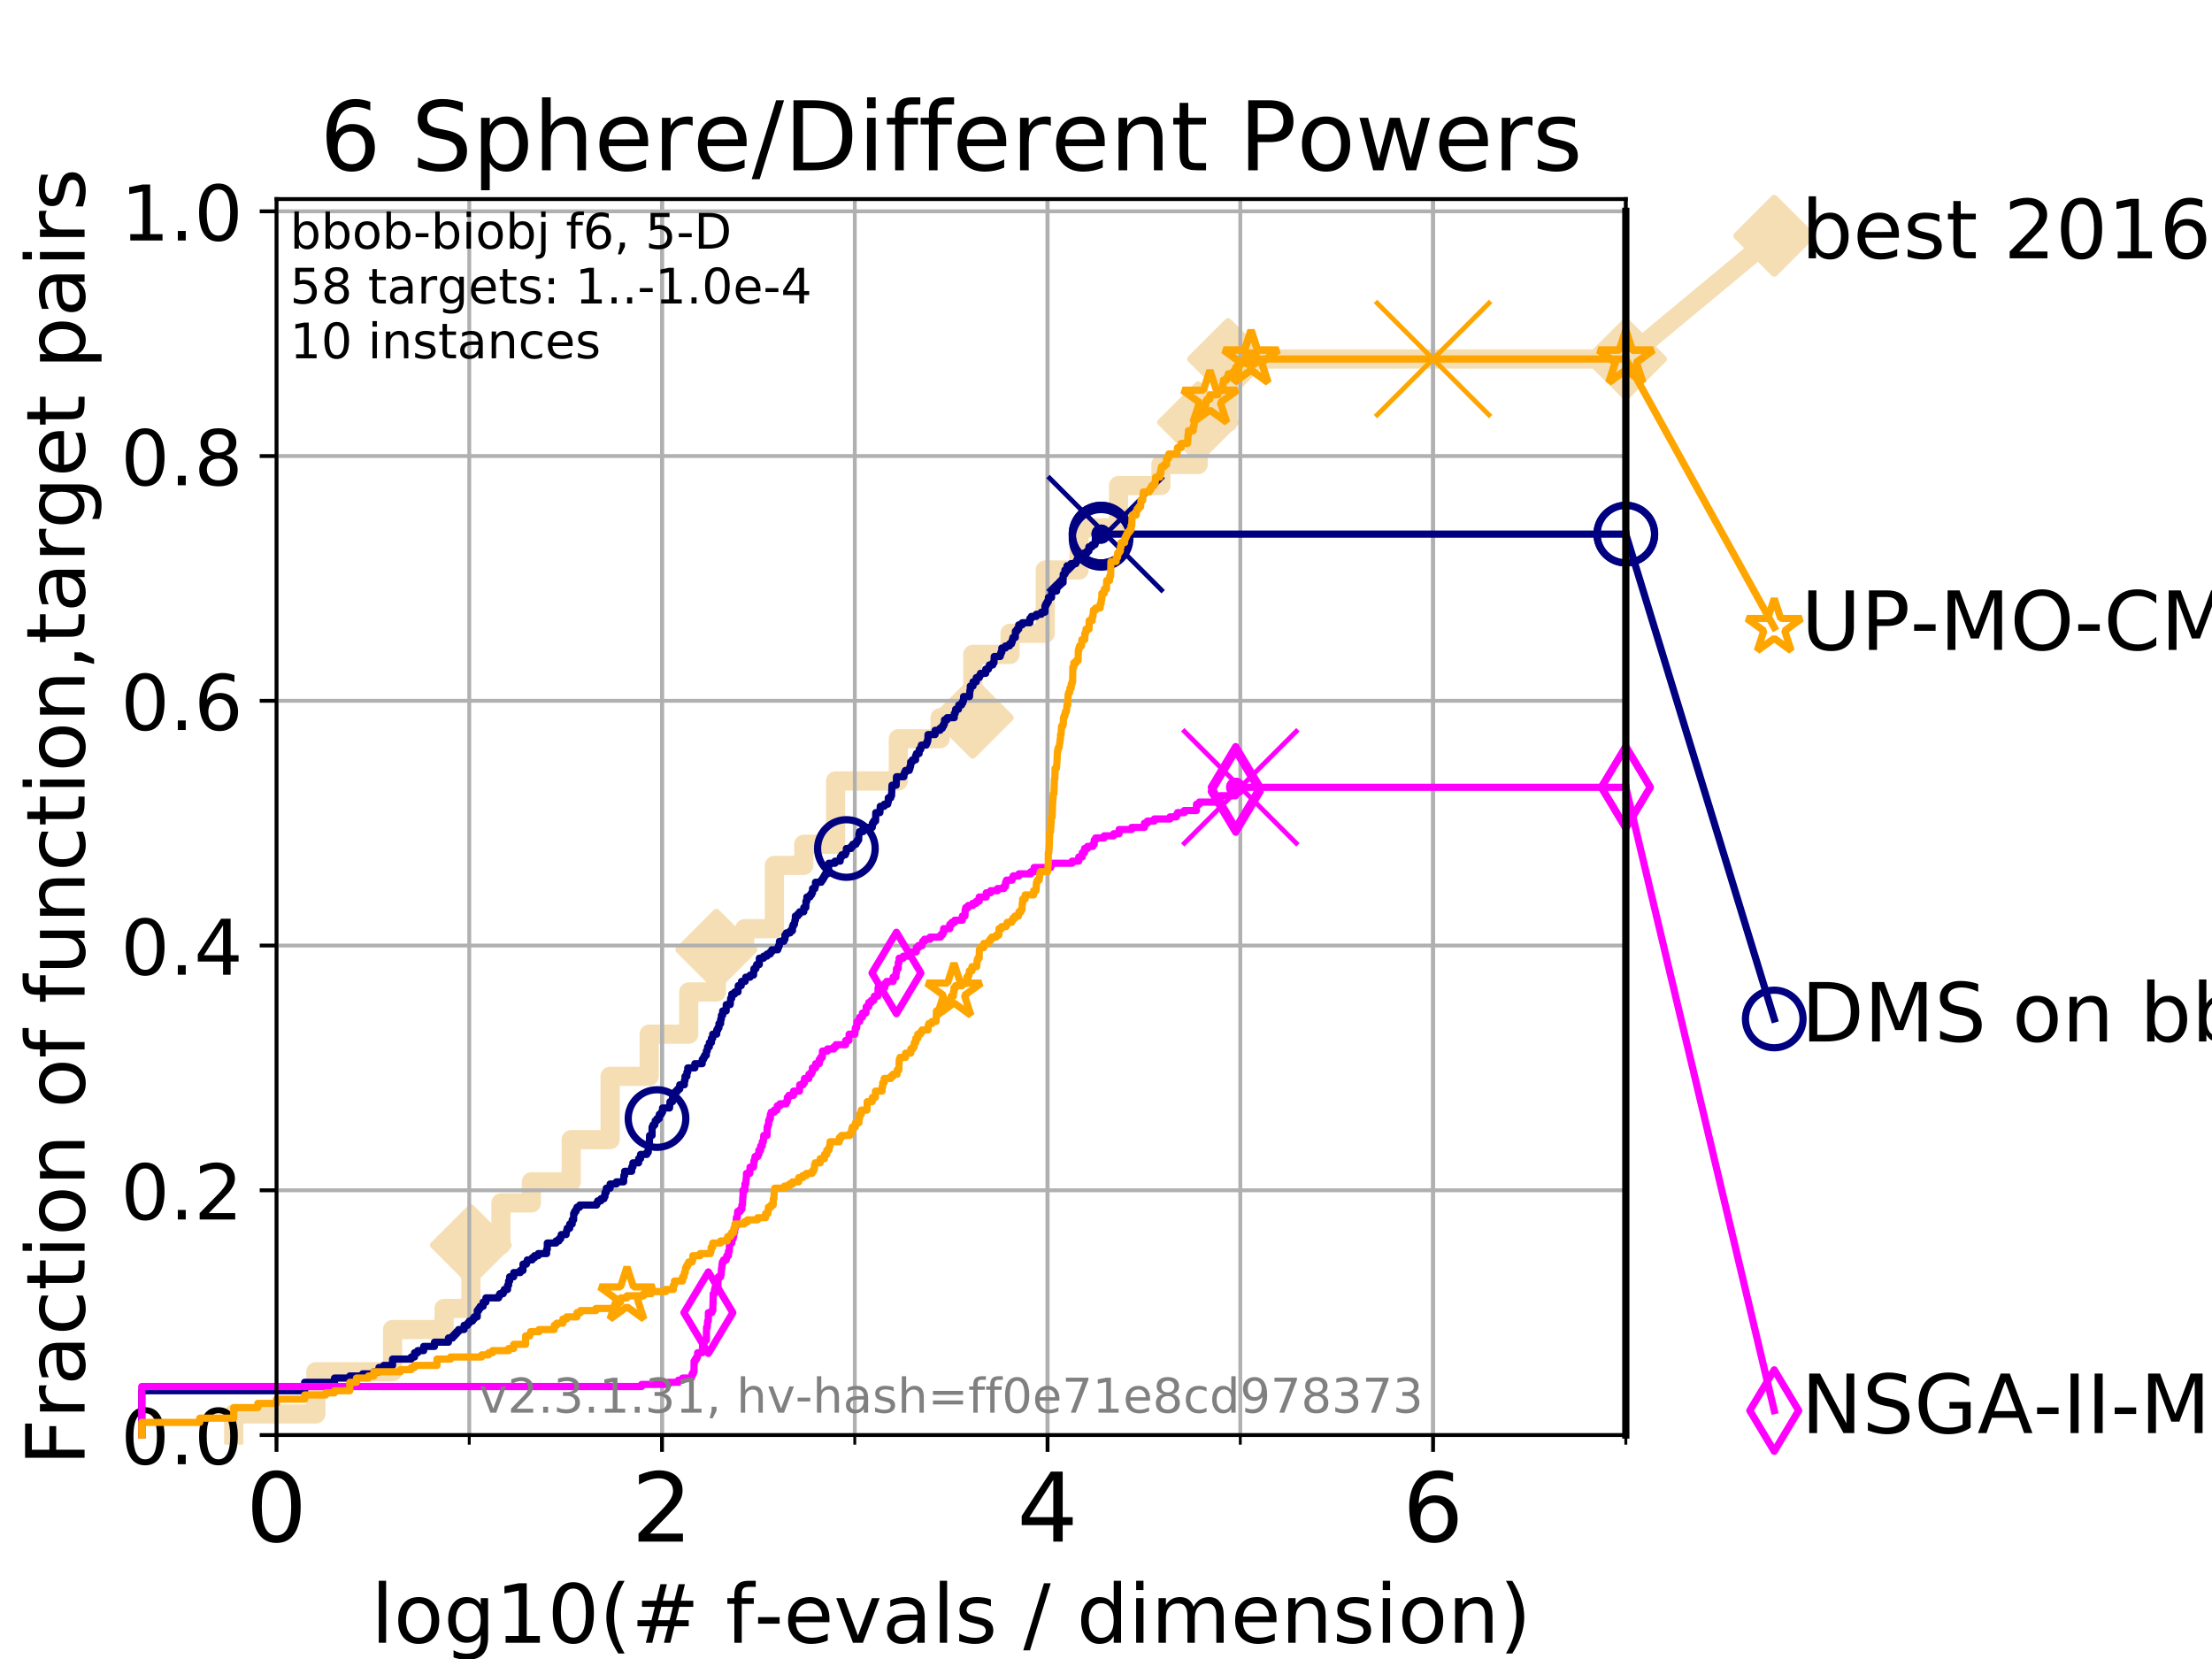 <?xml version="1.0" encoding="utf-8" standalone="no"?>
<!DOCTYPE svg PUBLIC "-//W3C//DTD SVG 1.1//EN"
  "http://www.w3.org/Graphics/SVG/1.1/DTD/svg11.dtd">
<!-- Created with matplotlib (https://matplotlib.org/) -->
<svg height="345.6pt" version="1.1" viewBox="0 0 460.8 345.6" width="460.8pt" xmlns="http://www.w3.org/2000/svg" xmlns:xlink="http://www.w3.org/1999/xlink">
 <defs>
  <style type="text/css">
*{stroke-linecap:butt;stroke-linejoin:round;}
  </style>
 </defs>
 <g id="figure_1">
  <g id="patch_1">
   <path d="M 0 345.6 
L 460.8 345.6 
L 460.8 0 
L 0 0 
z
" style="fill:#ffffff;"/>
  </g>
  <g id="axes_1">
   <g id="patch_2">
    <path d="M 57.6 298.944 
L 338.688 298.944 
L 338.688 41.472 
L 57.6 41.472 
z
" style="fill:#ffffff;"/>
   </g>
   <g id="line2d_1">
    <path d="M 48.692 298.944 
L 48.692 294.549 
L 65.797 294.549 
L 65.797 285.758 
L 81.776 285.758 
L 81.776 276.968 
L 92.504 276.968 
L 92.504 272.573 
L 98.101 272.573 
L 98.101 259.387 
L 104.355 259.387 
L 104.355 250.597 
L 110.694 250.597 
L 110.694 246.201 
L 118.994 246.201 
L 118.994 237.411 
L 127.1 237.411 
L 127.1 224.225 
L 135.24 224.225 
L 135.24 215.435 
L 143.477 215.435 
L 143.477 206.644 
L 149.232 206.644 
L 149.232 197.854 
L 155.129 197.854 
L 155.129 193.459 
L 161.329 193.459 
L 161.329 180.273 
L 167.443 180.273 
L 167.443 175.878 
L 174.07 175.878 
L 174.07 162.692 
L 187.139 162.692 
L 187.139 153.902 
L 195.839 153.902 
L 195.839 149.507 
L 202.648 149.507 
L 202.648 136.321 
L 210.404 136.321 
L 210.404 131.926 
L 217.749 131.926 
L 217.749 118.74 
L 224.79 118.74 
L 224.79 109.95 
L 233.004 109.95 
L 233.004 101.159 
L 241.841 101.159 
L 241.841 96.764 
L 249.592 96.764 
L 249.592 87.973 
L 255.834 87.973 
L 255.834 74.788 
L 338.688 74.788 
" style="fill:none;stroke:#f5deb3;stroke-linecap:square;stroke-width:4;"/>
   </g>
   <g id="line2d_2">
    <defs>
     <path d="M 0 7.778 
L 7.778 0 
L 0 -7.778 
L -7.778 0 
z
" id="mee00ed8b12" style="stroke:#f5deb3;stroke-linejoin:miter;stroke-width:1.5;"/>
    </defs>
    <g>
     <use style="fill:#f5deb3;stroke:#f5deb3;stroke-linejoin:miter;stroke-width:1.5;" x="98.101" xlink:href="#mee00ed8b12" y="259.387"/>
     <use style="fill:#f5deb3;stroke:#f5deb3;stroke-linejoin:miter;stroke-width:1.5;" x="149.232" xlink:href="#mee00ed8b12" y="197.854"/>
     <use style="fill:#f5deb3;stroke:#f5deb3;stroke-linejoin:miter;stroke-width:1.5;" x="202.648" xlink:href="#mee00ed8b12" y="149.507"/>
     <use style="fill:#f5deb3;stroke:#f5deb3;stroke-linejoin:miter;stroke-width:1.5;" x="249.592" xlink:href="#mee00ed8b12" y="87.973"/>
     <use style="fill:#f5deb3;stroke:#f5deb3;stroke-linejoin:miter;stroke-width:1.5;" x="255.834" xlink:href="#mee00ed8b12" y="74.788"/>
     <use style="fill:#f5deb3;stroke:#f5deb3;stroke-linejoin:miter;stroke-width:1.5;" x="338.688" xlink:href="#mee00ed8b12" y="74.788"/>
    </g>
   </g>
   <g id="line2d_3">
    <path style="fill:none;stroke:#f5deb3;stroke-linecap:square;stroke-width:4;"/>
    <g/>
   </g>
   <g id="line2d_4">
    <path d="M 338.688 74.788 
L 369.608 49.12 
" style="fill:none;stroke:#f5deb3;stroke-linecap:square;stroke-width:4;"/>
    <g>
     <use style="fill:#f5deb3;stroke:#f5deb3;stroke-linejoin:miter;stroke-width:1.5;" x="338.688" xlink:href="#mee00ed8b12" y="74.788"/>
     <use style="fill:#f5deb3;stroke:#f5deb3;stroke-linejoin:miter;stroke-width:1.5;" x="369.608" xlink:href="#mee00ed8b12" y="49.12"/>
    </g>
   </g>
   <g id="matplotlib.axis_1">
    <g id="xtick_1">
     <g id="line2d_5">
      <path clip-path="url(#p49031f55e3)" d="M 57.6 298.944 
L 57.6 41.472 
" style="fill:none;stroke:#b0b0b0;stroke-linecap:square;stroke-width:0.8;"/>
     </g>
     <g id="line2d_6">
      <defs>
       <path d="M 0 0 
L 0 3.5 
" id="m985998d463" style="stroke:#000000;stroke-width:0.8;"/>
      </defs>
      <g>
       <use style="stroke:#000000;stroke-width:0.8;" x="57.6" xlink:href="#m985998d463" y="298.944"/>
      </g>
     </g>
     <g id="text_1">
      <!-- 0 -->
      <defs>
       <path d="M 31.781 66.406 
Q 24.172 66.406 20.328 58.906 
Q 16.5 51.422 16.5 36.375 
Q 16.5 21.391 20.328 13.891 
Q 24.172 6.391 31.781 6.391 
Q 39.453 6.391 43.281 13.891 
Q 47.125 21.391 47.125 36.375 
Q 47.125 51.422 43.281 58.906 
Q 39.453 66.406 31.781 66.406 
z
M 31.781 74.219 
Q 44.047 74.219 50.516 64.516 
Q 56.984 54.828 56.984 36.375 
Q 56.984 17.969 50.516 8.266 
Q 44.047 -1.422 31.781 -1.422 
Q 19.531 -1.422 13.062 8.266 
Q 6.594 17.969 6.594 36.375 
Q 6.594 54.828 13.062 64.516 
Q 19.531 74.219 31.781 74.219 
z
" id="DejaVuSans-48"/>
      </defs>
      <g transform="translate(51.237 321.141)scale(0.2 -0.2)">
       <use xlink:href="#DejaVuSans-48"/>
      </g>
     </g>
    </g>
    <g id="xtick_2">
     <g id="line2d_7">
      <path clip-path="url(#p49031f55e3)" d="M 137.911 298.944 
L 137.911 41.472 
" style="fill:none;stroke:#b0b0b0;stroke-linecap:square;stroke-width:0.8;"/>
     </g>
     <g id="line2d_8">
      <g>
       <use style="stroke:#000000;stroke-width:0.8;" x="137.911" xlink:href="#m985998d463" y="298.944"/>
      </g>
     </g>
     <g id="text_2">
      <!-- 2 -->
      <defs>
       <path d="M 19.188 8.297 
L 53.609 8.297 
L 53.609 0 
L 7.328 0 
L 7.328 8.297 
Q 12.938 14.109 22.625 23.891 
Q 32.328 33.688 34.812 36.531 
Q 39.547 41.844 41.422 45.531 
Q 43.312 49.219 43.312 52.781 
Q 43.312 58.594 39.234 62.25 
Q 35.156 65.922 28.609 65.922 
Q 23.969 65.922 18.812 64.312 
Q 13.672 62.703 7.812 59.422 
L 7.812 69.391 
Q 13.766 71.781 18.938 73 
Q 24.125 74.219 28.422 74.219 
Q 39.75 74.219 46.484 68.547 
Q 53.219 62.891 53.219 53.422 
Q 53.219 48.922 51.531 44.891 
Q 49.859 40.875 45.406 35.406 
Q 44.188 33.984 37.641 27.219 
Q 31.109 20.453 19.188 8.297 
z
" id="DejaVuSans-50"/>
      </defs>
      <g transform="translate(131.548 321.141)scale(0.2 -0.2)">
       <use xlink:href="#DejaVuSans-50"/>
      </g>
     </g>
    </g>
    <g id="xtick_3">
     <g id="line2d_9">
      <path clip-path="url(#p49031f55e3)" d="M 218.222 298.944 
L 218.222 41.472 
" style="fill:none;stroke:#b0b0b0;stroke-linecap:square;stroke-width:0.8;"/>
     </g>
     <g id="line2d_10">
      <g>
       <use style="stroke:#000000;stroke-width:0.8;" x="218.222" xlink:href="#m985998d463" y="298.944"/>
      </g>
     </g>
     <g id="text_3">
      <!-- 4 -->
      <defs>
       <path d="M 37.797 64.312 
L 12.891 25.391 
L 37.797 25.391 
z
M 35.203 72.906 
L 47.609 72.906 
L 47.609 25.391 
L 58.016 25.391 
L 58.016 17.188 
L 47.609 17.188 
L 47.609 0 
L 37.797 0 
L 37.797 17.188 
L 4.891 17.188 
L 4.891 26.703 
z
" id="DejaVuSans-52"/>
      </defs>
      <g transform="translate(211.859 321.141)scale(0.2 -0.2)">
       <use xlink:href="#DejaVuSans-52"/>
      </g>
     </g>
    </g>
    <g id="xtick_4">
     <g id="line2d_11">
      <path clip-path="url(#p49031f55e3)" d="M 298.533 298.944 
L 298.533 41.472 
" style="fill:none;stroke:#b0b0b0;stroke-linecap:square;stroke-width:0.8;"/>
     </g>
     <g id="line2d_12">
      <g>
       <use style="stroke:#000000;stroke-width:0.8;" x="298.533" xlink:href="#m985998d463" y="298.944"/>
      </g>
     </g>
     <g id="text_4">
      <!-- 6 -->
      <defs>
       <path d="M 33.016 40.375 
Q 26.375 40.375 22.484 35.828 
Q 18.609 31.297 18.609 23.391 
Q 18.609 15.531 22.484 10.953 
Q 26.375 6.391 33.016 6.391 
Q 39.656 6.391 43.531 10.953 
Q 47.406 15.531 47.406 23.391 
Q 47.406 31.297 43.531 35.828 
Q 39.656 40.375 33.016 40.375 
z
M 52.594 71.297 
L 52.594 62.312 
Q 48.875 64.062 45.094 64.984 
Q 41.312 65.922 37.594 65.922 
Q 27.828 65.922 22.672 59.328 
Q 17.531 52.734 16.797 39.406 
Q 19.672 43.656 24.016 45.922 
Q 28.375 48.188 33.594 48.188 
Q 44.578 48.188 50.953 41.516 
Q 57.328 34.859 57.328 23.391 
Q 57.328 12.156 50.688 5.359 
Q 44.047 -1.422 33.016 -1.422 
Q 20.359 -1.422 13.672 8.266 
Q 6.984 17.969 6.984 36.375 
Q 6.984 53.656 15.188 63.938 
Q 23.391 74.219 37.203 74.219 
Q 40.922 74.219 44.703 73.484 
Q 48.484 72.75 52.594 71.297 
z
" id="DejaVuSans-54"/>
      </defs>
      <g transform="translate(292.17 321.141)scale(0.2 -0.2)">
       <use xlink:href="#DejaVuSans-54"/>
      </g>
     </g>
    </g>
    <g id="xtick_5">
     <g id="line2d_13">
      <path clip-path="url(#p49031f55e3)" d="M 57.6 298.944 
L 57.6 41.472 
" style="fill:none;stroke:#b0b0b0;stroke-linecap:square;stroke-width:0.8;"/>
     </g>
     <g id="line2d_14">
      <defs>
       <path d="M 0 0 
L 0 2 
" id="m1de5981df0" style="stroke:#000000;stroke-width:0.6;"/>
      </defs>
      <g>
       <use style="stroke:#000000;stroke-width:0.6;" x="57.6" xlink:href="#m1de5981df0" y="298.944"/>
      </g>
     </g>
    </g>
    <g id="xtick_6">
     <g id="line2d_15">
      <path clip-path="url(#p49031f55e3)" d="M 97.755 298.944 
L 97.755 41.472 
" style="fill:none;stroke:#b0b0b0;stroke-linecap:square;stroke-width:0.8;"/>
     </g>
     <g id="line2d_16">
      <g>
       <use style="stroke:#000000;stroke-width:0.6;" x="97.755" xlink:href="#m1de5981df0" y="298.944"/>
      </g>
     </g>
    </g>
    <g id="xtick_7">
     <g id="line2d_17">
      <path clip-path="url(#p49031f55e3)" d="M 137.911 298.944 
L 137.911 41.472 
" style="fill:none;stroke:#b0b0b0;stroke-linecap:square;stroke-width:0.8;"/>
     </g>
     <g id="line2d_18">
      <g>
       <use style="stroke:#000000;stroke-width:0.6;" x="137.911" xlink:href="#m1de5981df0" y="298.944"/>
      </g>
     </g>
    </g>
    <g id="xtick_8">
     <g id="line2d_19">
      <path clip-path="url(#p49031f55e3)" d="M 178.066 298.944 
L 178.066 41.472 
" style="fill:none;stroke:#b0b0b0;stroke-linecap:square;stroke-width:0.8;"/>
     </g>
     <g id="line2d_20">
      <g>
       <use style="stroke:#000000;stroke-width:0.6;" x="178.066" xlink:href="#m1de5981df0" y="298.944"/>
      </g>
     </g>
    </g>
    <g id="xtick_9">
     <g id="line2d_21">
      <path clip-path="url(#p49031f55e3)" d="M 218.222 298.944 
L 218.222 41.472 
" style="fill:none;stroke:#b0b0b0;stroke-linecap:square;stroke-width:0.8;"/>
     </g>
     <g id="line2d_22">
      <g>
       <use style="stroke:#000000;stroke-width:0.6;" x="218.222" xlink:href="#m1de5981df0" y="298.944"/>
      </g>
     </g>
    </g>
    <g id="xtick_10">
     <g id="line2d_23">
      <path clip-path="url(#p49031f55e3)" d="M 258.377 298.944 
L 258.377 41.472 
" style="fill:none;stroke:#b0b0b0;stroke-linecap:square;stroke-width:0.8;"/>
     </g>
     <g id="line2d_24">
      <g>
       <use style="stroke:#000000;stroke-width:0.6;" x="258.377" xlink:href="#m1de5981df0" y="298.944"/>
      </g>
     </g>
    </g>
    <g id="xtick_11">
     <g id="line2d_25">
      <path clip-path="url(#p49031f55e3)" d="M 298.533 298.944 
L 298.533 41.472 
" style="fill:none;stroke:#b0b0b0;stroke-linecap:square;stroke-width:0.8;"/>
     </g>
     <g id="line2d_26">
      <g>
       <use style="stroke:#000000;stroke-width:0.6;" x="298.533" xlink:href="#m1de5981df0" y="298.944"/>
      </g>
     </g>
    </g>
    <g id="xtick_12">
     <g id="line2d_27">
      <path clip-path="url(#p49031f55e3)" d="M 338.688 298.944 
L 338.688 41.472 
" style="fill:none;stroke:#b0b0b0;stroke-linecap:square;stroke-width:0.8;"/>
     </g>
     <g id="line2d_28">
      <g>
       <use style="stroke:#000000;stroke-width:0.6;" x="338.688" xlink:href="#m1de5981df0" y="298.944"/>
      </g>
     </g>
    </g>
    <g id="text_5">
     <!-- log10(# f-evals / dimension) -->
     <defs>
      <path d="M 9.422 75.984 
L 18.406 75.984 
L 18.406 0 
L 9.422 0 
z
" id="DejaVuSans-108"/>
      <path d="M 30.609 48.391 
Q 23.391 48.391 19.188 42.75 
Q 14.984 37.109 14.984 27.297 
Q 14.984 17.484 19.156 11.844 
Q 23.344 6.203 30.609 6.203 
Q 37.797 6.203 41.984 11.859 
Q 46.188 17.531 46.188 27.297 
Q 46.188 37.016 41.984 42.703 
Q 37.797 48.391 30.609 48.391 
z
M 30.609 56 
Q 42.328 56 49.016 48.375 
Q 55.719 40.766 55.719 27.297 
Q 55.719 13.875 49.016 6.219 
Q 42.328 -1.422 30.609 -1.422 
Q 18.844 -1.422 12.172 6.219 
Q 5.516 13.875 5.516 27.297 
Q 5.516 40.766 12.172 48.375 
Q 18.844 56 30.609 56 
z
" id="DejaVuSans-111"/>
      <path d="M 45.406 27.984 
Q 45.406 37.75 41.375 43.109 
Q 37.359 48.484 30.078 48.484 
Q 22.859 48.484 18.828 43.109 
Q 14.797 37.75 14.797 27.984 
Q 14.797 18.266 18.828 12.891 
Q 22.859 7.516 30.078 7.516 
Q 37.359 7.516 41.375 12.891 
Q 45.406 18.266 45.406 27.984 
z
M 54.391 6.781 
Q 54.391 -7.172 48.188 -13.984 
Q 42 -20.797 29.203 -20.797 
Q 24.469 -20.797 20.266 -20.094 
Q 16.062 -19.391 12.109 -17.922 
L 12.109 -9.188 
Q 16.062 -11.328 19.922 -12.344 
Q 23.781 -13.375 27.781 -13.375 
Q 36.625 -13.375 41.016 -8.766 
Q 45.406 -4.156 45.406 5.172 
L 45.406 9.625 
Q 42.625 4.781 38.281 2.391 
Q 33.938 0 27.875 0 
Q 17.828 0 11.672 7.656 
Q 5.516 15.328 5.516 27.984 
Q 5.516 40.672 11.672 48.328 
Q 17.828 56 27.875 56 
Q 33.938 56 38.281 53.609 
Q 42.625 51.219 45.406 46.391 
L 45.406 54.688 
L 54.391 54.688 
z
" id="DejaVuSans-103"/>
      <path d="M 12.406 8.297 
L 28.516 8.297 
L 28.516 63.922 
L 10.984 60.406 
L 10.984 69.391 
L 28.422 72.906 
L 38.281 72.906 
L 38.281 8.297 
L 54.391 8.297 
L 54.391 0 
L 12.406 0 
z
" id="DejaVuSans-49"/>
      <path d="M 31 75.875 
Q 24.469 64.656 21.281 53.656 
Q 18.109 42.672 18.109 31.391 
Q 18.109 20.125 21.312 9.062 
Q 24.516 -2 31 -13.188 
L 23.188 -13.188 
Q 15.875 -1.703 12.234 9.375 
Q 8.594 20.453 8.594 31.391 
Q 8.594 42.281 12.203 53.312 
Q 15.828 64.359 23.188 75.875 
z
" id="DejaVuSans-40"/>
      <path d="M 51.125 44 
L 36.922 44 
L 32.812 27.688 
L 47.125 27.688 
z
M 43.797 71.781 
L 38.719 51.516 
L 52.984 51.516 
L 58.109 71.781 
L 65.922 71.781 
L 60.891 51.516 
L 76.125 51.516 
L 76.125 44 
L 58.984 44 
L 54.984 27.688 
L 70.516 27.688 
L 70.516 20.219 
L 53.078 20.219 
L 48 0 
L 40.188 0 
L 45.219 20.219 
L 30.906 20.219 
L 25.875 0 
L 18.016 0 
L 23.094 20.219 
L 7.719 20.219 
L 7.719 27.688 
L 24.906 27.688 
L 29 44 
L 13.281 44 
L 13.281 51.516 
L 30.906 51.516 
L 35.891 71.781 
z
" id="DejaVuSans-35"/>
      <path id="DejaVuSans-32"/>
      <path d="M 37.109 75.984 
L 37.109 68.5 
L 28.516 68.5 
Q 23.688 68.5 21.797 66.547 
Q 19.922 64.594 19.922 59.516 
L 19.922 54.688 
L 34.719 54.688 
L 34.719 47.703 
L 19.922 47.703 
L 19.922 0 
L 10.891 0 
L 10.891 47.703 
L 2.297 47.703 
L 2.297 54.688 
L 10.891 54.688 
L 10.891 58.5 
Q 10.891 67.625 15.141 71.797 
Q 19.391 75.984 28.609 75.984 
z
" id="DejaVuSans-102"/>
      <path d="M 4.891 31.391 
L 31.203 31.391 
L 31.203 23.391 
L 4.891 23.391 
z
" id="DejaVuSans-45"/>
      <path d="M 56.203 29.594 
L 56.203 25.203 
L 14.891 25.203 
Q 15.484 15.922 20.484 11.062 
Q 25.484 6.203 34.422 6.203 
Q 39.594 6.203 44.453 7.469 
Q 49.312 8.734 54.109 11.281 
L 54.109 2.781 
Q 49.266 0.734 44.188 -0.344 
Q 39.109 -1.422 33.891 -1.422 
Q 20.797 -1.422 13.156 6.188 
Q 5.516 13.812 5.516 26.812 
Q 5.516 40.234 12.766 48.109 
Q 20.016 56 32.328 56 
Q 43.359 56 49.781 48.891 
Q 56.203 41.797 56.203 29.594 
z
M 47.219 32.234 
Q 47.125 39.594 43.094 43.984 
Q 39.062 48.391 32.422 48.391 
Q 24.906 48.391 20.391 44.141 
Q 15.875 39.891 15.188 32.172 
z
" id="DejaVuSans-101"/>
      <path d="M 2.984 54.688 
L 12.5 54.688 
L 29.594 8.797 
L 46.688 54.688 
L 56.203 54.688 
L 35.688 0 
L 23.484 0 
z
" id="DejaVuSans-118"/>
      <path d="M 34.281 27.484 
Q 23.391 27.484 19.188 25 
Q 14.984 22.516 14.984 16.5 
Q 14.984 11.719 18.141 8.906 
Q 21.297 6.109 26.703 6.109 
Q 34.188 6.109 38.703 11.406 
Q 43.219 16.703 43.219 25.484 
L 43.219 27.484 
z
M 52.203 31.203 
L 52.203 0 
L 43.219 0 
L 43.219 8.297 
Q 40.141 3.328 35.547 0.953 
Q 30.953 -1.422 24.312 -1.422 
Q 15.922 -1.422 10.953 3.297 
Q 6 8.016 6 15.922 
Q 6 25.141 12.172 29.828 
Q 18.359 34.516 30.609 34.516 
L 43.219 34.516 
L 43.219 35.406 
Q 43.219 41.609 39.141 45 
Q 35.062 48.391 27.688 48.391 
Q 23 48.391 18.547 47.266 
Q 14.109 46.141 10.016 43.891 
L 10.016 52.203 
Q 14.938 54.109 19.578 55.047 
Q 24.219 56 28.609 56 
Q 40.484 56 46.344 49.844 
Q 52.203 43.703 52.203 31.203 
z
" id="DejaVuSans-97"/>
      <path d="M 44.281 53.078 
L 44.281 44.578 
Q 40.484 46.531 36.375 47.5 
Q 32.281 48.484 27.875 48.484 
Q 21.188 48.484 17.844 46.438 
Q 14.5 44.391 14.5 40.281 
Q 14.5 37.156 16.891 35.375 
Q 19.281 33.594 26.516 31.984 
L 29.594 31.297 
Q 39.156 29.25 43.188 25.516 
Q 47.219 21.781 47.219 15.094 
Q 47.219 7.469 41.188 3.016 
Q 35.156 -1.422 24.609 -1.422 
Q 20.219 -1.422 15.453 -0.562 
Q 10.688 0.297 5.422 2 
L 5.422 11.281 
Q 10.406 8.688 15.234 7.391 
Q 20.062 6.109 24.812 6.109 
Q 31.156 6.109 34.562 8.281 
Q 37.984 10.453 37.984 14.406 
Q 37.984 18.062 35.516 20.016 
Q 33.062 21.969 24.703 23.781 
L 21.578 24.516 
Q 13.234 26.266 9.516 29.906 
Q 5.812 33.547 5.812 39.891 
Q 5.812 47.609 11.281 51.797 
Q 16.75 56 26.812 56 
Q 31.781 56 36.172 55.266 
Q 40.578 54.547 44.281 53.078 
z
" id="DejaVuSans-115"/>
      <path d="M 25.391 72.906 
L 33.688 72.906 
L 8.297 -9.281 
L 0 -9.281 
z
" id="DejaVuSans-47"/>
      <path d="M 45.406 46.391 
L 45.406 75.984 
L 54.391 75.984 
L 54.391 0 
L 45.406 0 
L 45.406 8.203 
Q 42.578 3.328 38.25 0.953 
Q 33.938 -1.422 27.875 -1.422 
Q 17.969 -1.422 11.734 6.484 
Q 5.516 14.406 5.516 27.297 
Q 5.516 40.188 11.734 48.094 
Q 17.969 56 27.875 56 
Q 33.938 56 38.25 53.625 
Q 42.578 51.266 45.406 46.391 
z
M 14.797 27.297 
Q 14.797 17.391 18.875 11.75 
Q 22.953 6.109 30.078 6.109 
Q 37.203 6.109 41.297 11.75 
Q 45.406 17.391 45.406 27.297 
Q 45.406 37.203 41.297 42.844 
Q 37.203 48.484 30.078 48.484 
Q 22.953 48.484 18.875 42.844 
Q 14.797 37.203 14.797 27.297 
z
" id="DejaVuSans-100"/>
      <path d="M 9.422 54.688 
L 18.406 54.688 
L 18.406 0 
L 9.422 0 
z
M 9.422 75.984 
L 18.406 75.984 
L 18.406 64.594 
L 9.422 64.594 
z
" id="DejaVuSans-105"/>
      <path d="M 52 44.188 
Q 55.375 50.25 60.062 53.125 
Q 64.75 56 71.094 56 
Q 79.641 56 84.281 50.016 
Q 88.922 44.047 88.922 33.016 
L 88.922 0 
L 79.891 0 
L 79.891 32.719 
Q 79.891 40.578 77.094 44.375 
Q 74.312 48.188 68.609 48.188 
Q 61.625 48.188 57.562 43.547 
Q 53.516 38.922 53.516 30.906 
L 53.516 0 
L 44.484 0 
L 44.484 32.719 
Q 44.484 40.625 41.703 44.406 
Q 38.922 48.188 33.109 48.188 
Q 26.219 48.188 22.156 43.531 
Q 18.109 38.875 18.109 30.906 
L 18.109 0 
L 9.078 0 
L 9.078 54.688 
L 18.109 54.688 
L 18.109 46.188 
Q 21.188 51.219 25.484 53.609 
Q 29.781 56 35.688 56 
Q 41.656 56 45.828 52.969 
Q 50 49.953 52 44.188 
z
" id="DejaVuSans-109"/>
      <path d="M 54.891 33.016 
L 54.891 0 
L 45.906 0 
L 45.906 32.719 
Q 45.906 40.484 42.875 44.328 
Q 39.844 48.188 33.797 48.188 
Q 26.516 48.188 22.312 43.547 
Q 18.109 38.922 18.109 30.906 
L 18.109 0 
L 9.078 0 
L 9.078 54.688 
L 18.109 54.688 
L 18.109 46.188 
Q 21.344 51.125 25.703 53.562 
Q 30.078 56 35.797 56 
Q 45.219 56 50.047 50.172 
Q 54.891 44.344 54.891 33.016 
z
" id="DejaVuSans-110"/>
      <path d="M 8.016 75.875 
L 15.828 75.875 
Q 23.141 64.359 26.781 53.312 
Q 30.422 42.281 30.422 31.391 
Q 30.422 20.453 26.781 9.375 
Q 23.141 -1.703 15.828 -13.188 
L 8.016 -13.188 
Q 14.5 -2 17.703 9.062 
Q 20.906 20.125 20.906 31.391 
Q 20.906 42.672 17.703 53.656 
Q 14.5 64.656 8.016 75.875 
z
" id="DejaVuSans-41"/>
     </defs>
     <g transform="translate(77.303 342.218)scale(0.17 -0.17)">
      <use xlink:href="#DejaVuSans-108"/>
      <use x="27.783" xlink:href="#DejaVuSans-111"/>
      <use x="88.965" xlink:href="#DejaVuSans-103"/>
      <use x="152.441" xlink:href="#DejaVuSans-49"/>
      <use x="216.064" xlink:href="#DejaVuSans-48"/>
      <use x="279.688" xlink:href="#DejaVuSans-40"/>
      <use x="318.701" xlink:href="#DejaVuSans-35"/>
      <use x="402.49" xlink:href="#DejaVuSans-32"/>
      <use x="434.277" xlink:href="#DejaVuSans-102"/>
      <use x="469.404" xlink:href="#DejaVuSans-45"/>
      <use x="505.488" xlink:href="#DejaVuSans-101"/>
      <use x="567.012" xlink:href="#DejaVuSans-118"/>
      <use x="626.191" xlink:href="#DejaVuSans-97"/>
      <use x="687.471" xlink:href="#DejaVuSans-108"/>
      <use x="715.254" xlink:href="#DejaVuSans-115"/>
      <use x="767.354" xlink:href="#DejaVuSans-32"/>
      <use x="799.141" xlink:href="#DejaVuSans-47"/>
      <use x="832.832" xlink:href="#DejaVuSans-32"/>
      <use x="864.619" xlink:href="#DejaVuSans-100"/>
      <use x="928.096" xlink:href="#DejaVuSans-105"/>
      <use x="955.879" xlink:href="#DejaVuSans-109"/>
      <use x="1053.291" xlink:href="#DejaVuSans-101"/>
      <use x="1114.814" xlink:href="#DejaVuSans-110"/>
      <use x="1178.193" xlink:href="#DejaVuSans-115"/>
      <use x="1230.293" xlink:href="#DejaVuSans-105"/>
      <use x="1258.076" xlink:href="#DejaVuSans-111"/>
      <use x="1319.258" xlink:href="#DejaVuSans-110"/>
      <use x="1382.637" xlink:href="#DejaVuSans-41"/>
     </g>
    </g>
   </g>
   <g id="matplotlib.axis_2">
    <g id="ytick_1">
     <g id="line2d_29">
      <path clip-path="url(#p49031f55e3)" d="M 57.6 298.944 
L 338.688 298.944 
" style="fill:none;stroke:#b0b0b0;stroke-linecap:square;stroke-width:0.8;"/>
     </g>
     <g id="line2d_30">
      <defs>
       <path d="M 0 0 
L -3.5 0 
" id="ma7955cb94d" style="stroke:#000000;stroke-width:0.8;"/>
      </defs>
      <g>
       <use style="stroke:#000000;stroke-width:0.8;" x="57.6" xlink:href="#ma7955cb94d" y="298.944"/>
      </g>
     </g>
     <g id="text_6">
      <!-- 0.0 -->
      <defs>
       <path d="M 10.688 12.406 
L 21 12.406 
L 21 0 
L 10.688 0 
z
" id="DejaVuSans-46"/>
      </defs>
      <g transform="translate(25.155 305.023)scale(0.16 -0.16)">
       <use xlink:href="#DejaVuSans-48"/>
       <use x="63.623" xlink:href="#DejaVuSans-46"/>
       <use x="95.41" xlink:href="#DejaVuSans-48"/>
      </g>
     </g>
    </g>
    <g id="ytick_2">
     <g id="line2d_31">
      <path clip-path="url(#p49031f55e3)" d="M 57.6 247.959 
L 338.688 247.959 
" style="fill:none;stroke:#b0b0b0;stroke-linecap:square;stroke-width:0.8;"/>
     </g>
     <g id="line2d_32">
      <g>
       <use style="stroke:#000000;stroke-width:0.8;" x="57.6" xlink:href="#ma7955cb94d" y="247.959"/>
      </g>
     </g>
     <g id="text_7">
      <!-- 0.2 -->
      <g transform="translate(25.155 254.038)scale(0.16 -0.16)">
       <use xlink:href="#DejaVuSans-48"/>
       <use x="63.623" xlink:href="#DejaVuSans-46"/>
       <use x="95.41" xlink:href="#DejaVuSans-50"/>
      </g>
     </g>
    </g>
    <g id="ytick_3">
     <g id="line2d_33">
      <path clip-path="url(#p49031f55e3)" d="M 57.6 196.975 
L 338.688 196.975 
" style="fill:none;stroke:#b0b0b0;stroke-linecap:square;stroke-width:0.8;"/>
     </g>
     <g id="line2d_34">
      <g>
       <use style="stroke:#000000;stroke-width:0.8;" x="57.6" xlink:href="#ma7955cb94d" y="196.975"/>
      </g>
     </g>
     <g id="text_8">
      <!-- 0.4 -->
      <g transform="translate(25.155 203.054)scale(0.16 -0.16)">
       <use xlink:href="#DejaVuSans-48"/>
       <use x="63.623" xlink:href="#DejaVuSans-46"/>
       <use x="95.41" xlink:href="#DejaVuSans-52"/>
      </g>
     </g>
    </g>
    <g id="ytick_4">
     <g id="line2d_35">
      <path clip-path="url(#p49031f55e3)" d="M 57.6 145.99 
L 338.688 145.99 
" style="fill:none;stroke:#b0b0b0;stroke-linecap:square;stroke-width:0.8;"/>
     </g>
     <g id="line2d_36">
      <g>
       <use style="stroke:#000000;stroke-width:0.8;" x="57.6" xlink:href="#ma7955cb94d" y="145.99"/>
      </g>
     </g>
     <g id="text_9">
      <!-- 0.6 -->
      <g transform="translate(25.155 152.069)scale(0.16 -0.16)">
       <use xlink:href="#DejaVuSans-48"/>
       <use x="63.623" xlink:href="#DejaVuSans-46"/>
       <use x="95.41" xlink:href="#DejaVuSans-54"/>
      </g>
     </g>
    </g>
    <g id="ytick_5">
     <g id="line2d_37">
      <path clip-path="url(#p49031f55e3)" d="M 57.6 95.006 
L 338.688 95.006 
" style="fill:none;stroke:#b0b0b0;stroke-linecap:square;stroke-width:0.8;"/>
     </g>
     <g id="line2d_38">
      <g>
       <use style="stroke:#000000;stroke-width:0.8;" x="57.6" xlink:href="#ma7955cb94d" y="95.006"/>
      </g>
     </g>
     <g id="text_10">
      <!-- 0.8 -->
      <defs>
       <path d="M 31.781 34.625 
Q 24.75 34.625 20.719 30.859 
Q 16.703 27.094 16.703 20.516 
Q 16.703 13.922 20.719 10.156 
Q 24.75 6.391 31.781 6.391 
Q 38.812 6.391 42.859 10.172 
Q 46.922 13.969 46.922 20.516 
Q 46.922 27.094 42.891 30.859 
Q 38.875 34.625 31.781 34.625 
z
M 21.922 38.812 
Q 15.578 40.375 12.031 44.719 
Q 8.5 49.078 8.5 55.328 
Q 8.5 64.062 14.719 69.141 
Q 20.953 74.219 31.781 74.219 
Q 42.672 74.219 48.875 69.141 
Q 55.078 64.062 55.078 55.328 
Q 55.078 49.078 51.531 44.719 
Q 48 40.375 41.703 38.812 
Q 48.828 37.156 52.797 32.312 
Q 56.781 27.484 56.781 20.516 
Q 56.781 9.906 50.312 4.234 
Q 43.844 -1.422 31.781 -1.422 
Q 19.734 -1.422 13.25 4.234 
Q 6.781 9.906 6.781 20.516 
Q 6.781 27.484 10.781 32.312 
Q 14.797 37.156 21.922 38.812 
z
M 18.312 54.391 
Q 18.312 48.734 21.844 45.562 
Q 25.391 42.391 31.781 42.391 
Q 38.141 42.391 41.719 45.562 
Q 45.312 48.734 45.312 54.391 
Q 45.312 60.062 41.719 63.234 
Q 38.141 66.406 31.781 66.406 
Q 25.391 66.406 21.844 63.234 
Q 18.312 60.062 18.312 54.391 
z
" id="DejaVuSans-56"/>
      </defs>
      <g transform="translate(25.155 101.085)scale(0.16 -0.16)">
       <use xlink:href="#DejaVuSans-48"/>
       <use x="63.623" xlink:href="#DejaVuSans-46"/>
       <use x="95.41" xlink:href="#DejaVuSans-56"/>
      </g>
     </g>
    </g>
    <g id="ytick_6">
     <g id="line2d_39">
      <path clip-path="url(#p49031f55e3)" d="M 57.6 44.021 
L 338.688 44.021 
" style="fill:none;stroke:#b0b0b0;stroke-linecap:square;stroke-width:0.8;"/>
     </g>
     <g id="line2d_40">
      <g>
       <use style="stroke:#000000;stroke-width:0.8;" x="57.6" xlink:href="#ma7955cb94d" y="44.021"/>
      </g>
     </g>
     <g id="text_11">
      <!-- 1.0 -->
      <g transform="translate(25.155 50.1)scale(0.16 -0.16)">
       <use xlink:href="#DejaVuSans-49"/>
       <use x="63.623" xlink:href="#DejaVuSans-46"/>
       <use x="95.41" xlink:href="#DejaVuSans-48"/>
      </g>
     </g>
    </g>
    <g id="text_12">
     <!-- Fraction of function,target pairs -->
     <defs>
      <path d="M 9.812 72.906 
L 51.703 72.906 
L 51.703 64.594 
L 19.672 64.594 
L 19.672 43.109 
L 48.578 43.109 
L 48.578 34.812 
L 19.672 34.812 
L 19.672 0 
L 9.812 0 
z
" id="DejaVuSans-70"/>
      <path d="M 41.109 46.297 
Q 39.594 47.172 37.812 47.578 
Q 36.031 48 33.891 48 
Q 26.266 48 22.188 43.047 
Q 18.109 38.094 18.109 28.812 
L 18.109 0 
L 9.078 0 
L 9.078 54.688 
L 18.109 54.688 
L 18.109 46.188 
Q 20.953 51.172 25.484 53.578 
Q 30.031 56 36.531 56 
Q 37.453 56 38.578 55.875 
Q 39.703 55.766 41.062 55.516 
z
" id="DejaVuSans-114"/>
      <path d="M 48.781 52.594 
L 48.781 44.188 
Q 44.969 46.297 41.141 47.344 
Q 37.312 48.391 33.406 48.391 
Q 24.656 48.391 19.812 42.844 
Q 14.984 37.312 14.984 27.297 
Q 14.984 17.281 19.812 11.734 
Q 24.656 6.203 33.406 6.203 
Q 37.312 6.203 41.141 7.25 
Q 44.969 8.297 48.781 10.406 
L 48.781 2.094 
Q 45.016 0.344 40.984 -0.531 
Q 36.969 -1.422 32.422 -1.422 
Q 20.062 -1.422 12.781 6.344 
Q 5.516 14.109 5.516 27.297 
Q 5.516 40.672 12.859 48.328 
Q 20.219 56 33.016 56 
Q 37.156 56 41.109 55.141 
Q 45.062 54.297 48.781 52.594 
z
" id="DejaVuSans-99"/>
      <path d="M 18.312 70.219 
L 18.312 54.688 
L 36.812 54.688 
L 36.812 47.703 
L 18.312 47.703 
L 18.312 18.016 
Q 18.312 11.328 20.141 9.422 
Q 21.969 7.516 27.594 7.516 
L 36.812 7.516 
L 36.812 0 
L 27.594 0 
Q 17.188 0 13.234 3.875 
Q 9.281 7.766 9.281 18.016 
L 9.281 47.703 
L 2.688 47.703 
L 2.688 54.688 
L 9.281 54.688 
L 9.281 70.219 
z
" id="DejaVuSans-116"/>
      <path d="M 8.5 21.578 
L 8.5 54.688 
L 17.484 54.688 
L 17.484 21.922 
Q 17.484 14.156 20.5 10.266 
Q 23.531 6.391 29.594 6.391 
Q 36.859 6.391 41.078 11.031 
Q 45.312 15.672 45.312 23.688 
L 45.312 54.688 
L 54.297 54.688 
L 54.297 0 
L 45.312 0 
L 45.312 8.406 
Q 42.047 3.422 37.719 1 
Q 33.406 -1.422 27.688 -1.422 
Q 18.266 -1.422 13.375 4.438 
Q 8.5 10.297 8.5 21.578 
z
M 31.109 56 
z
" id="DejaVuSans-117"/>
      <path d="M 11.719 12.406 
L 22.016 12.406 
L 22.016 4 
L 14.016 -11.625 
L 7.719 -11.625 
L 11.719 4 
z
" id="DejaVuSans-44"/>
      <path d="M 18.109 8.203 
L 18.109 -20.797 
L 9.078 -20.797 
L 9.078 54.688 
L 18.109 54.688 
L 18.109 46.391 
Q 20.953 51.266 25.266 53.625 
Q 29.594 56 35.594 56 
Q 45.562 56 51.781 48.094 
Q 58.016 40.188 58.016 27.297 
Q 58.016 14.406 51.781 6.484 
Q 45.562 -1.422 35.594 -1.422 
Q 29.594 -1.422 25.266 0.953 
Q 20.953 3.328 18.109 8.203 
z
M 48.688 27.297 
Q 48.688 37.203 44.609 42.844 
Q 40.531 48.484 33.406 48.484 
Q 26.266 48.484 22.188 42.844 
Q 18.109 37.203 18.109 27.297 
Q 18.109 17.391 22.188 11.75 
Q 26.266 6.109 33.406 6.109 
Q 40.531 6.109 44.609 11.75 
Q 48.688 17.391 48.688 27.297 
z
" id="DejaVuSans-112"/>
     </defs>
     <g transform="translate(17.62 305.347)rotate(-90)scale(0.17 -0.17)">
      <use xlink:href="#DejaVuSans-70"/>
      <use x="57.41" xlink:href="#DejaVuSans-114"/>
      <use x="98.523" xlink:href="#DejaVuSans-97"/>
      <use x="159.803" xlink:href="#DejaVuSans-99"/>
      <use x="214.783" xlink:href="#DejaVuSans-116"/>
      <use x="253.992" xlink:href="#DejaVuSans-105"/>
      <use x="281.775" xlink:href="#DejaVuSans-111"/>
      <use x="342.957" xlink:href="#DejaVuSans-110"/>
      <use x="406.336" xlink:href="#DejaVuSans-32"/>
      <use x="438.123" xlink:href="#DejaVuSans-111"/>
      <use x="499.305" xlink:href="#DejaVuSans-102"/>
      <use x="534.51" xlink:href="#DejaVuSans-32"/>
      <use x="566.297" xlink:href="#DejaVuSans-102"/>
      <use x="601.502" xlink:href="#DejaVuSans-117"/>
      <use x="664.881" xlink:href="#DejaVuSans-110"/>
      <use x="728.26" xlink:href="#DejaVuSans-99"/>
      <use x="783.24" xlink:href="#DejaVuSans-116"/>
      <use x="822.449" xlink:href="#DejaVuSans-105"/>
      <use x="850.232" xlink:href="#DejaVuSans-111"/>
      <use x="911.414" xlink:href="#DejaVuSans-110"/>
      <use x="974.793" xlink:href="#DejaVuSans-44"/>
      <use x="1006.58" xlink:href="#DejaVuSans-116"/>
      <use x="1045.789" xlink:href="#DejaVuSans-97"/>
      <use x="1107.068" xlink:href="#DejaVuSans-114"/>
      <use x="1148.166" xlink:href="#DejaVuSans-103"/>
      <use x="1211.643" xlink:href="#DejaVuSans-101"/>
      <use x="1273.166" xlink:href="#DejaVuSans-116"/>
      <use x="1312.375" xlink:href="#DejaVuSans-32"/>
      <use x="1344.162" xlink:href="#DejaVuSans-112"/>
      <use x="1407.639" xlink:href="#DejaVuSans-97"/>
      <use x="1468.918" xlink:href="#DejaVuSans-105"/>
      <use x="1496.701" xlink:href="#DejaVuSans-114"/>
      <use x="1537.814" xlink:href="#DejaVuSans-115"/>
     </g>
    </g>
   </g>
   <g id="line2d_41">
    <defs>
     <path d="M 0 1.5 
C 0.398 1.5 0.779 1.342 1.061 1.061 
C 1.342 0.779 1.5 0.398 1.5 0 
C 1.5 -0.398 1.342 -0.779 1.061 -1.061 
C 0.779 -1.342 0.398 -1.5 0 -1.5 
C -0.398 -1.5 -0.779 -1.342 -1.061 -1.061 
C -1.342 -0.779 -1.5 -0.398 -1.5 0 
C -1.5 0.398 -1.342 0.779 -1.061 1.061 
C -0.779 1.342 -0.398 1.5 0 1.5 
z
" id="m175afb8418" style="stroke:#f5deb3;"/>
    </defs>
    <g>
     <use style="fill:#f5deb3;stroke:#f5deb3;" x="255.834" xlink:href="#m175afb8418" y="74.788"/>
     <use style="fill:#f5deb3;stroke:#f5deb3;" x="255.834" xlink:href="#m175afb8418" y="74.788"/>
    </g>
   </g>
   <g id="line2d_42">
    <defs>
     <path d="M 0 1.5 
C 0.398 1.5 0.779 1.342 1.061 1.061 
C 1.342 0.779 1.5 0.398 1.5 0 
C 1.5 -0.398 1.342 -0.779 1.061 -1.061 
C 0.779 -1.342 0.398 -1.5 0 -1.5 
C -0.398 -1.5 -0.779 -1.342 -1.061 -1.061 
C -1.342 -0.779 -1.5 -0.398 -1.5 0 
C -1.5 0.398 -1.342 0.779 -1.061 1.061 
C -0.779 1.342 -0.398 1.5 0 1.5 
z
" id="m9642d964f2" style="stroke:#000080;"/>
    </defs>
    <g>
     <use style="fill:#000080;stroke:#000080;" x="229.374" xlink:href="#m9642d964f2" y="111.268"/>
     <use style="fill:#000080;stroke:#000080;" x="229.374" xlink:href="#m9642d964f2" y="111.268"/>
    </g>
   </g>
   <g id="line2d_43">
    <path d="M 29.533 298.944 
L 29.533 289.714 
L 63.468 289.714 
L 63.468 287.956 
L 69.688 287.956 
L 69.688 287.077 
L 72.868 287.077 
L 72.868 286.637 
L 75.556 286.637 
L 75.556 286.198 
L 77.885 286.198 
L 77.885 285.758 
L 78.942 285.758 
L 78.942 284.879 
L 79.939 284.879 
L 79.939 284.44 
L 81.776 284.44 
L 81.776 283.121 
L 85.667 283.121 
L 85.667 282.682 
L 86.351 282.682 
L 86.351 281.803 
L 87.01 281.803 
L 87.01 281.363 
L 88.256 281.363 
L 88.256 280.484 
L 90.509 280.484 
L 90.509 279.605 
L 93.422 279.605 
L 93.422 278.726 
L 94.295 278.726 
L 94.295 278.286 
L 94.715 278.286 
L 94.715 277.847 
L 95.125 277.847 
L 95.125 277.407 
L 95.526 277.407 
L 95.526 276.968 
L 96.676 276.968 
L 96.676 276.089 
L 97.403 276.089 
L 97.403 275.649 
L 97.755 275.649 
L 97.755 275.21 
L 98.439 275.21 
L 98.439 274.77 
L 98.772 274.77 
L 98.772 274.331 
L 99.418 274.331 
L 99.418 273.012 
L 99.732 273.012 
L 99.732 272.573 
L 100.04 272.573 
L 100.04 272.133 
L 100.642 272.133 
L 100.642 271.254 
L 101.223 271.254 
L 101.223 270.375 
L 103.871 270.375 
L 103.871 269.936 
L 104.115 269.936 
L 104.115 269.496 
L 104.826 269.496 
L 104.826 269.057 
L 105.057 269.057 
L 105.057 268.617 
L 105.733 268.617 
L 105.733 267.738 
L 105.952 267.738 
L 105.952 266.859 
L 106.169 266.859 
L 106.169 265.98 
L 107.009 265.98 
L 107.009 265.101 
L 108.389 265.101 
L 108.389 264.661 
L 108.949 264.661 
L 108.949 263.343 
L 109.668 263.343 
L 109.668 262.903 
L 109.843 262.903 
L 109.843 262.464 
L 110.86 262.464 
L 110.86 262.024 
L 111.346 262.024 
L 111.346 261.585 
L 112.128 261.585 
L 112.128 261.145 
L 113.874 261.145 
L 113.874 260.266 
L 114.012 260.266 
L 114.012 258.947 
L 115.835 258.947 
L 115.835 258.508 
L 116.443 258.508 
L 116.443 258.068 
L 116.798 258.068 
L 116.798 257.629 
L 116.914 257.629 
L 116.914 257.189 
L 117.931 257.189 
L 118.04 256.31 
L 118.149 256.31 
L 118.149 255.871 
L 118.682 255.871 
L 118.682 254.992 
L 119.199 254.992 
L 119.199 254.113 
L 119.503 254.113 
L 119.503 252.794 
L 119.702 252.794 
L 119.702 252.355 
L 119.997 252.355 
L 119.997 251.915 
L 120.191 251.915 
L 120.191 251.476 
L 120.759 251.476 
L 120.759 251.036 
L 124.293 251.036 
L 124.293 250.597 
L 124.52 250.597 
L 124.52 250.157 
L 125.183 250.157 
L 125.183 249.718 
L 125.823 249.718 
L 125.823 249.278 
L 126.031 249.278 
L 126.031 248.399 
L 126.304 248.399 
L 126.304 247.52 
L 127.1 247.52 
L 127.1 246.641 
L 128.411 246.641 
L 128.411 246.201 
L 129.909 246.201 
L 129.964 244.883 
L 130.128 244.883 
L 130.128 244.004 
L 131.591 244.004 
L 131.591 243.125 
L 131.84 243.125 
L 131.84 242.246 
L 133.033 242.246 
L 133.033 241.367 
L 133.443 241.367 
L 133.443 240.488 
L 134.745 240.488 
L 134.745 240.048 
L 135.036 240.048 
L 135.077 239.169 
L 135.159 239.169 
L 135.159 238.29 
L 135.281 238.29 
L 135.321 236.532 
L 135.839 236.532 
L 135.839 234.774 
L 136.035 234.774 
L 136.035 234.334 
L 136.419 234.334 
L 136.495 233.455 
L 136.869 233.455 
L 136.869 233.016 
L 137.344 233.016 
L 137.344 232.137 
L 137.771 232.137 
L 137.771 231.697 
L 138.015 231.697 
L 138.015 230.818 
L 139.478 230.818 
L 139.573 229.5 
L 140.104 229.5 
L 140.104 228.62 
L 140.226 228.62 
L 140.226 227.741 
L 140.768 227.741 
L 140.768 227.302 
L 141.177 227.302 
L 141.177 226.862 
L 141.606 226.862 
L 141.606 225.983 
L 142.567 225.983 
L 142.567 225.104 
L 142.7 225.104 
L 142.7 224.225 
L 143.093 224.225 
L 143.093 223.346 
L 143.273 223.346 
L 143.273 222.467 
L 144.748 222.467 
L 144.748 221.588 
L 146.281 221.588 
L 146.281 220.709 
L 146.559 220.709 
L 146.559 220.27 
L 146.791 220.27 
L 146.791 219.83 
L 147.144 219.83 
L 147.144 218.951 
L 147.328 218.951 
L 147.409 218.072 
L 147.77 218.072 
L 147.77 217.193 
L 148.2 217.193 
L 148.2 216.314 
L 148.469 216.314 
L 148.469 215.435 
L 149.305 215.435 
L 149.305 214.556 
L 149.539 214.556 
L 149.539 214.116 
L 149.771 214.116 
L 149.771 213.237 
L 150.12 213.237 
L 150.12 212.358 
L 150.258 212.358 
L 150.293 211.479 
L 150.548 211.479 
L 150.548 210.6 
L 151.276 210.6 
L 151.292 209.282 
L 152.115 209.282 
L 152.207 207.963 
L 152.436 207.963 
L 152.436 207.084 
L 153.047 207.084 
L 153.047 206.644 
L 153.736 206.644 
L 153.792 205.326 
L 154.413 205.326 
L 154.467 204.447 
L 155.232 204.447 
L 155.232 204.007 
L 155.348 204.007 
L 155.348 203.568 
L 156.261 203.568 
L 156.261 203.128 
L 156.977 203.128 
L 157.058 201.81 
L 157.461 201.81 
L 157.461 201.37 
L 157.619 201.37 
L 157.619 200.931 
L 158.184 200.931 
L 158.184 199.612 
L 159.077 199.612 
L 159.077 199.173 
L 159.798 199.173 
L 159.798 198.733 
L 160.461 198.733 
L 160.461 198.293 
L 160.793 198.293 
L 160.793 197.854 
L 162.017 197.854 
L 162.017 197.414 
L 162.191 197.414 
L 162.191 196.975 
L 162.372 196.975 
L 162.372 196.096 
L 163.299 196.096 
L 163.299 195.656 
L 163.518 195.656 
L 163.518 194.777 
L 163.804 194.777 
L 163.804 194.338 
L 164.607 194.338 
L 164.607 193.898 
L 165.076 193.898 
L 165.076 193.019 
L 165.245 193.019 
L 165.245 192.58 
L 165.49 192.58 
L 165.59 191.701 
L 165.69 191.701 
L 165.69 190.822 
L 166.207 190.822 
L 166.207 190.382 
L 166.588 190.382 
L 166.588 189.943 
L 167.443 189.943 
L 167.443 189.063 
L 167.874 189.063 
L 167.892 187.745 
L 168.079 187.745 
L 168.079 186.866 
L 168.728 186.866 
L 168.728 186.426 
L 169.047 186.426 
L 169.047 185.987 
L 169.268 185.987 
L 169.268 185.108 
L 169.763 185.108 
L 169.763 184.668 
L 169.875 184.668 
L 169.875 183.789 
L 171.072 183.789 
L 171.072 183.35 
L 171.392 183.35 
L 171.392 182.91 
L 171.656 182.91 
L 171.656 182.471 
L 171.911 182.471 
L 171.911 182.031 
L 172.434 182.031 
L 172.434 181.592 
L 172.611 181.592 
L 172.649 179.834 
L 173.938 179.834 
L 173.938 179.394 
L 175.026 179.394 
L 175.055 178.515 
L 175.359 178.515 
L 175.359 178.075 
L 176.093 178.075 
L 176.093 177.636 
L 176.287 177.636 
L 176.318 176.757 
L 177.311 176.757 
L 177.311 176.317 
L 177.653 176.317 
L 177.653 175.878 
L 178.312 175.878 
L 178.312 175.438 
L 178.592 175.438 
L 178.592 174.999 
L 178.874 174.999 
L 178.93 173.68 
L 179.046 173.68 
L 179.046 173.241 
L 179.82 173.241 
L 179.82 172.362 
L 181.71 172.362 
L 181.736 171.483 
L 181.994 171.483 
L 181.994 171.043 
L 182.407 171.043 
L 182.439 169.285 
L 183.3 169.285 
L 183.375 167.966 
L 184.211 167.966 
L 184.211 167.527 
L 184.924 167.527 
L 184.924 167.087 
L 185.044 167.087 
L 185.044 166.208 
L 185.555 166.208 
L 185.555 165.769 
L 185.727 165.769 
L 185.821 163.571 
L 186.702 163.571 
L 186.755 161.813 
L 188.286 161.813 
L 188.394 160.934 
L 188.62 160.934 
L 188.62 160.495 
L 189.426 160.495 
L 189.426 160.055 
L 189.574 160.055 
L 189.574 159.616 
L 189.7 159.616 
L 189.7 158.736 
L 190.055 158.736 
L 190.055 158.297 
L 190.731 158.297 
L 190.731 157.418 
L 190.904 157.418 
L 190.904 156.978 
L 191.472 156.978 
L 191.498 156.099 
L 191.815 156.099 
L 191.815 155.66 
L 191.93 155.66 
L 191.93 155.22 
L 192.941 155.22 
L 192.941 154.781 
L 193.156 154.781 
L 193.156 154.341 
L 193.284 154.341 
L 193.329 153.023 
L 194.797 153.023 
L 194.797 152.144 
L 195.819 152.144 
L 195.819 151.704 
L 196.309 151.704 
L 196.309 151.265 
L 196.561 151.265 
L 196.561 150.825 
L 196.75 150.825 
L 196.762 149.946 
L 197.306 149.946 
L 197.306 149.507 
L 198.79 149.507 
L 198.79 148.627 
L 198.993 148.627 
L 199.079 147.748 
L 199.673 147.748 
L 199.732 146.869 
L 200.315 146.869 
L 200.315 146.43 
L 200.57 146.43 
L 200.57 145.99 
L 200.728 145.99 
L 200.728 145.111 
L 201.96 145.111 
L 202.052 143.793 
L 202.132 143.793 
L 202.132 142.914 
L 202.703 142.914 
L 202.703 142.035 
L 203.381 142.035 
L 203.381 141.156 
L 204.022 141.156 
L 204.022 140.716 
L 204.248 140.716 
L 204.248 140.277 
L 205.344 140.277 
L 205.35 139.398 
L 205.915 139.398 
L 205.915 138.958 
L 206.104 138.958 
L 206.104 138.518 
L 206.823 138.518 
L 206.823 138.079 
L 207.062 138.079 
L 207.119 136.76 
L 208.357 136.76 
L 208.357 136.321 
L 208.498 136.321 
L 208.498 135.881 
L 208.697 135.881 
L 208.697 135.002 
L 209.461 135.002 
L 209.461 134.563 
L 210.286 134.563 
L 210.286 134.123 
L 210.721 134.123 
L 210.721 133.684 
L 210.887 133.684 
L 210.887 133.244 
L 211.004 133.244 
L 211.004 132.805 
L 211.51 132.805 
L 211.524 131.486 
L 211.865 131.486 
L 211.865 131.047 
L 212.221 131.047 
L 212.221 130.168 
L 212.95 130.168 
L 212.95 129.728 
L 214.528 129.728 
L 214.528 128.849 
L 214.857 128.849 
L 214.857 128.409 
L 215.871 128.409 
L 215.871 127.97 
L 216.922 127.97 
L 216.922 127.53 
L 217.682 127.53 
L 217.684 126.212 
L 217.874 126.212 
L 217.874 125.772 
L 218.135 125.772 
L 218.135 125.333 
L 218.402 125.333 
L 218.402 124.454 
L 219.063 124.454 
L 219.063 123.575 
L 219.202 123.575 
L 219.202 123.135 
L 220.116 123.135 
L 220.116 122.256 
L 220.478 122.256 
L 220.478 121.817 
L 220.953 121.817 
L 220.953 121.377 
L 221.451 121.377 
L 221.489 119.619 
L 221.841 119.619 
L 221.841 118.74 
L 222.28 118.74 
L 222.28 117.861 
L 223.076 117.861 
L 223.076 117.421 
L 224.116 117.421 
L 224.116 116.982 
L 224.346 116.982 
L 224.346 116.542 
L 224.752 116.542 
L 224.752 115.663 
L 225.714 115.663 
L 225.714 115.224 
L 226.456 115.224 
L 226.456 114.784 
L 226.845 114.784 
L 226.845 113.905 
L 227.499 113.905 
L 227.499 113.466 
L 228.12 113.466 
L 228.199 112.147 
L 229.374 112.147 
L 229.374 111.268 
L 338.688 111.268 
L 338.688 111.268 
" style="fill:none;stroke:#000080;stroke-linecap:square;stroke-width:1.5;"/>
   </g>
   <g id="line2d_44">
    <defs>
     <path d="M 0 6 
C 1.591 6 3.117 5.368 4.243 4.243 
C 5.368 3.117 6 1.591 6 0 
C 6 -1.591 5.368 -3.117 4.243 -4.243 
C 3.117 -5.368 1.591 -6 0 -6 
C -1.591 -6 -3.117 -5.368 -4.243 -4.243 
C -5.368 -3.117 -6 -1.591 -6 0 
C -6 1.591 -5.368 3.117 -4.243 4.243 
C -3.117 5.368 -1.591 6 0 6 
z
" id="m15991cfa69" style="stroke:#000080;stroke-width:1.5;"/>
    </defs>
    <g>
     <use style="fill-opacity:0;stroke:#000080;stroke-width:1.5;" x="136.869" xlink:href="#m15991cfa69" y="233.016"/>
     <use style="fill-opacity:0;stroke:#000080;stroke-width:1.5;" x="176.318" xlink:href="#m15991cfa69" y="176.757"/>
     <use style="fill-opacity:0;stroke:#000080;stroke-width:1.5;" x="229.374" xlink:href="#m15991cfa69" y="112.147"/>
     <use style="fill-opacity:0;stroke:#000080;stroke-width:1.5;" x="229.374" xlink:href="#m15991cfa69" y="111.268"/>
     <use style="fill-opacity:0;stroke:#000080;stroke-width:1.5;" x="229.374" xlink:href="#m15991cfa69" y="111.268"/>
     <use style="fill-opacity:0;stroke:#000080;stroke-width:1.5;" x="338.688" xlink:href="#m15991cfa69" y="111.268"/>
    </g>
   </g>
   <g id="line2d_45">
    <path style="fill:none;stroke:#000080;stroke-linecap:square;stroke-width:1.5;"/>
    <g/>
   </g>
   <g id="line2d_46">
    <path clip-path="url(#p49031f55e3)" d="M 230.31 111.268 
" style="fill:none;stroke:#000080;stroke-linecap:square;stroke-width:1.5;"/>
    <defs>
     <path d="M -12 12 
L 12 -12 
M -12 -12 
L 12 12 
" id="ma04a0f0b1e" style="stroke:#000080;"/>
    </defs>
    <g clip-path="url(#p49031f55e3)">
     <use style="fill:#000080;stroke:#000080;" x="230.31" xlink:href="#ma04a0f0b1e" y="111.268"/>
    </g>
   </g>
   <g id="line2d_47">
    <defs>
     <path d="M 0 1.5 
C 0.398 1.5 0.779 1.342 1.061 1.061 
C 1.342 0.779 1.5 0.398 1.5 0 
C 1.5 -0.398 1.342 -0.779 1.061 -1.061 
C 0.779 -1.342 0.398 -1.5 0 -1.5 
C -0.398 -1.5 -0.779 -1.342 -1.061 -1.061 
C -1.342 -0.779 -1.5 -0.398 -1.5 0 
C -1.5 0.398 -1.342 0.779 -1.061 1.061 
C -0.779 1.342 -0.398 1.5 0 1.5 
z
" id="m89930b9d8f" style="stroke:#ff00ff;"/>
    </defs>
    <g>
     <use style="fill:#ff00ff;stroke:#ff00ff;" x="257.416" xlink:href="#m89930b9d8f" y="164.011"/>
     <use style="fill:#ff00ff;stroke:#ff00ff;" x="257.416" xlink:href="#m89930b9d8f" y="164.011"/>
    </g>
   </g>
   <g id="line2d_48">
    <path d="M 29.533 298.944 
L 29.533 288.835 
L 133.667 288.835 
L 133.667 288.395 
L 139.253 288.395 
L 139.253 287.956 
L 141.321 287.956 
L 141.321 287.516 
L 142.189 287.516 
L 142.189 287.077 
L 144.026 287.077 
L 144.026 286.637 
L 144.173 286.637 
L 144.173 286.198 
L 144.415 286.198 
L 144.415 285.758 
L 144.582 285.758 
L 144.582 283.561 
L 144.818 283.561 
L 144.818 283.121 
L 145.121 283.121 
L 145.121 282.682 
L 145.304 282.682 
L 145.327 281.803 
L 146.302 281.803 
L 146.367 280.045 
L 146.431 280.045 
L 146.431 279.605 
L 146.791 279.605 
L 146.791 279.166 
L 147.144 279.166 
L 147.185 276.528 
L 147.328 276.528 
L 147.409 275.21 
L 147.55 275.21 
L 147.57 273.452 
L 148.277 273.452 
L 148.277 273.012 
L 148.488 273.012 
L 148.583 269.496 
L 148.845 269.496 
L 148.845 268.617 
L 148.957 268.617 
L 148.957 268.177 
L 149.522 268.177 
L 149.611 266.419 
L 149.647 266.419 
L 149.647 265.98 
L 150.12 265.98 
L 150.12 265.54 
L 150.241 265.54 
L 150.293 264.222 
L 150.361 264.222 
L 150.412 263.343 
L 150.48 263.343 
L 150.48 262.903 
L 150.733 262.903 
L 150.733 262.464 
L 151.292 262.464 
L 151.292 262.024 
L 151.405 262.024 
L 151.405 261.585 
L 151.74 261.585 
L 151.74 260.706 
L 151.913 260.706 
L 151.991 258.947 
L 152.451 258.947 
L 152.451 258.068 
L 152.722 258.068 
L 152.722 257.629 
L 152.841 257.629 
L 152.885 256.75 
L 153.032 256.75 
L 153.032 255.871 
L 153.207 255.871 
L 153.207 255.431 
L 153.366 255.431 
L 153.395 253.673 
L 153.566 253.673 
L 153.666 252.355 
L 154.222 252.355 
L 154.222 251.915 
L 154.547 251.915 
L 154.547 251.036 
L 154.668 251.036 
L 154.748 249.278 
L 154.788 249.278 
L 154.788 247.959 
L 155.181 247.959 
L 155.181 246.641 
L 155.361 246.641 
L 155.463 245.322 
L 155.502 245.322 
L 155.502 244.443 
L 156.188 244.443 
L 156.249 243.125 
L 156.965 243.125 
L 157.058 241.806 
L 157.186 241.806 
L 157.289 240.927 
L 157.865 240.927 
L 157.865 240.488 
L 158.086 240.488 
L 158.086 239.609 
L 158.455 239.609 
L 158.455 238.729 
L 158.795 238.729 
L 158.795 237.85 
L 159.015 237.85 
L 159.108 236.532 
L 159.798 236.532 
L 159.808 234.774 
L 159.966 234.774 
L 159.966 234.334 
L 160.123 234.334 
L 160.123 233.455 
L 160.278 233.455 
L 160.278 233.016 
L 160.48 233.016 
L 160.48 232.137 
L 160.633 232.137 
L 160.633 231.697 
L 161.284 231.697 
L 161.284 231.258 
L 161.841 231.258 
L 161.903 230.379 
L 162.483 230.379 
L 162.483 229.939 
L 163.789 229.939 
L 163.789 229.5 
L 164.009 229.5 
L 164.009 228.62 
L 164.341 228.62 
L 164.341 228.181 
L 165.303 228.181 
L 165.303 227.302 
L 166.548 227.302 
L 166.595 225.983 
L 167.308 225.983 
L 167.308 225.544 
L 167.596 225.544 
L 167.596 224.665 
L 168.506 224.665 
L 168.506 223.786 
L 169.006 223.786 
L 169.006 223.346 
L 169.233 223.346 
L 169.233 222.467 
L 169.903 222.467 
L 169.903 221.588 
L 170.671 221.588 
L 170.671 220.709 
L 170.957 220.709 
L 170.957 220.27 
L 171.305 220.27 
L 171.335 218.951 
L 172.381 218.951 
L 172.381 218.511 
L 173.72 218.511 
L 173.72 218.072 
L 174.14 218.072 
L 174.14 217.632 
L 176.167 217.632 
L 176.167 216.753 
L 176.849 216.753 
L 176.89 215.435 
L 178.084 215.435 
L 178.178 214.116 
L 178.456 214.116 
L 178.531 212.798 
L 179.089 212.798 
L 179.089 211.919 
L 179.652 211.919 
L 179.652 211.04 
L 180.385 211.04 
L 180.449 209.721 
L 180.973 209.721 
L 180.973 208.842 
L 181.497 208.842 
L 181.497 208.402 
L 182.025 208.402 
L 182.025 207.963 
L 182.141 207.963 
L 182.141 207.523 
L 182.863 207.523 
L 182.924 205.765 
L 184.299 205.765 
L 184.299 204.886 
L 184.718 204.886 
L 184.718 204.447 
L 186.046 204.447 
L 186.046 203.568 
L 186.632 203.568 
L 186.632 202.689 
L 186.747 202.689 
L 186.747 201.81 
L 187.095 201.81 
L 187.132 200.491 
L 187.3 200.491 
L 187.312 199.612 
L 188.169 199.612 
L 188.169 199.173 
L 189.654 199.173 
L 189.654 198.293 
L 190.892 198.293 
L 190.892 197.414 
L 191.339 197.414 
L 191.339 196.975 
L 192.112 196.975 
L 192.199 196.096 
L 192.59 196.096 
L 192.59 195.656 
L 193.756 195.656 
L 193.756 195.217 
L 195.933 195.217 
L 195.933 194.777 
L 196.314 194.777 
L 196.314 194.338 
L 196.565 194.338 
L 196.565 193.459 
L 197.854 193.459 
L 197.854 192.58 
L 198.282 192.58 
L 198.282 192.14 
L 198.882 192.14 
L 198.882 191.701 
L 200.464 191.701 
L 200.474 190.822 
L 201.016 190.822 
L 201.061 189.503 
L 201.181 189.503 
L 201.181 189.063 
L 201.716 189.063 
L 201.716 188.624 
L 202.642 188.624 
L 202.642 188.184 
L 203.375 188.184 
L 203.375 187.745 
L 203.981 187.745 
L 203.981 186.866 
L 205.448 186.866 
L 205.448 185.987 
L 206.358 185.987 
L 206.358 185.547 
L 207.797 185.547 
L 207.797 185.108 
L 209.117 185.108 
L 209.117 184.668 
L 209.476 184.668 
L 209.476 183.789 
L 209.665 183.789 
L 209.665 183.35 
L 210.844 183.35 
L 210.844 182.91 
L 211.054 182.91 
L 211.054 182.471 
L 212.269 182.471 
L 212.269 182.031 
L 214.737 182.031 
L 214.737 181.592 
L 215.426 181.592 
L 215.426 180.713 
L 218.891 180.713 
L 218.891 180.273 
L 219.071 180.273 
L 219.071 179.834 
L 223.333 179.834 
L 223.333 179.394 
L 224.728 179.394 
L 224.728 178.515 
L 225.455 178.515 
L 225.455 177.636 
L 225.927 177.636 
L 225.927 176.757 
L 226.552 176.757 
L 226.552 176.317 
L 227.662 176.317 
L 227.662 175.878 
L 227.95 175.878 
L 227.95 174.999 
L 228.235 174.999 
L 228.235 174.559 
L 230.018 174.559 
L 230.018 174.12 
L 231.997 174.12 
L 231.997 173.68 
L 233.124 173.68 
L 233.124 172.801 
L 235.756 172.801 
L 235.756 172.362 
L 238.408 172.362 
L 238.408 171.483 
L 239.027 171.483 
L 239.027 171.043 
L 240.472 171.043 
L 240.472 170.604 
L 243.738 170.604 
L 243.738 170.164 
L 245.066 170.164 
L 245.066 169.725 
L 245.308 169.725 
L 245.308 169.285 
L 246.705 169.285 
L 246.705 168.845 
L 249.236 168.845 
L 249.253 167.527 
L 249.844 167.527 
L 249.844 167.087 
L 253.234 167.087 
L 253.234 166.648 
L 254.165 166.648 
L 254.189 165.769 
L 257.391 165.769 
L 257.416 164.011 
L 338.688 164.011 
L 338.688 164.011 
" style="fill:none;stroke:#ff00ff;stroke-linecap:square;stroke-width:1.5;"/>
   </g>
   <g id="line2d_49">
    <defs>
     <path d="M 0 8.485 
L 5.091 0 
L 0 -8.485 
L -5.091 0 
z
" id="m70adb8ac76" style="stroke:#ff00ff;stroke-linejoin:miter;stroke-width:1.5;"/>
    </defs>
    <g>
     <use style="fill-opacity:0;stroke:#ff00ff;stroke-linejoin:miter;stroke-width:1.5;" x="147.57" xlink:href="#m70adb8ac76" y="273.452"/>
     <use style="fill-opacity:0;stroke:#ff00ff;stroke-linejoin:miter;stroke-width:1.5;" x="186.747" xlink:href="#m70adb8ac76" y="202.689"/>
     <use style="fill-opacity:0;stroke:#ff00ff;stroke-linejoin:miter;stroke-width:1.5;" x="257.416" xlink:href="#m70adb8ac76" y="164.89"/>
     <use style="fill-opacity:0;stroke:#ff00ff;stroke-linejoin:miter;stroke-width:1.5;" x="257.416" xlink:href="#m70adb8ac76" y="164.011"/>
     <use style="fill-opacity:0;stroke:#ff00ff;stroke-linejoin:miter;stroke-width:1.5;" x="338.688" xlink:href="#m70adb8ac76" y="164.011"/>
    </g>
   </g>
   <g id="line2d_50">
    <path style="fill:none;stroke:#ff00ff;stroke-linecap:square;stroke-width:1.5;"/>
    <g/>
   </g>
   <g id="line2d_51">
    <path clip-path="url(#p49031f55e3)" d="M 258.381 164.011 
" style="fill:none;stroke:#ff00ff;stroke-linecap:square;stroke-width:1.5;"/>
    <defs>
     <path d="M -12 12 
L 12 -12 
M -12 -12 
L 12 12 
" id="m6d7e79e633" style="stroke:#ff00ff;"/>
    </defs>
    <g clip-path="url(#p49031f55e3)">
     <use style="fill:#ff00ff;stroke:#ff00ff;" x="258.381" xlink:href="#m6d7e79e633" y="164.011"/>
    </g>
   </g>
   <g id="line2d_52">
    <defs>
     <path d="M 0 1.5 
C 0.398 1.5 0.779 1.342 1.061 1.061 
C 1.342 0.779 1.5 0.398 1.5 0 
C 1.5 -0.398 1.342 -0.779 1.061 -1.061 
C 0.779 -1.342 0.398 -1.5 0 -1.5 
C -0.398 -1.5 -0.779 -1.342 -1.061 -1.061 
C -1.342 -0.779 -1.5 -0.398 -1.5 0 
C -1.5 0.398 -1.342 0.779 -1.061 1.061 
C -0.779 1.342 -0.398 1.5 0 1.5 
z
" id="m5ad531b825" style="stroke:#ffa500;"/>
    </defs>
    <g>
     <use style="fill:#ffa500;stroke:#ffa500;" x="260.615" xlink:href="#m5ad531b825" y="74.788"/>
     <use style="fill:#ffa500;stroke:#ffa500;" x="260.615" xlink:href="#m5ad531b825" y="74.788"/>
    </g>
   </g>
   <g id="line2d_53">
    <path d="M 29.533 298.944 
L 29.533 296.307 
L 41.621 296.307 
L 41.621 295.428 
L 48.692 295.428 
L 48.692 293.23 
L 53.709 293.23 
L 53.709 292.351 
L 57.6 292.351 
L 57.6 291.472 
L 63.468 291.472 
L 63.468 290.593 
L 67.851 290.593 
L 67.851 290.154 
L 69.688 290.154 
L 69.688 289.714 
L 72.868 289.714 
L 72.868 287.956 
L 74.263 287.956 
L 74.263 287.077 
L 76.759 287.077 
L 76.759 286.637 
L 77.885 286.637 
L 77.885 285.758 
L 83.438 285.758 
L 83.438 285.319 
L 85.667 285.319 
L 85.667 284.879 
L 86.351 284.879 
L 86.351 284.44 
L 91.03 284.44 
L 91.03 283.121 
L 93.864 283.121 
L 93.864 282.682 
L 100.344 282.682 
L 100.344 282.242 
L 101.786 282.242 
L 101.786 281.803 
L 102.597 281.803 
L 102.597 281.363 
L 105.952 281.363 
L 105.952 280.924 
L 107.009 280.924 
L 107.009 280.045 
L 109.491 280.045 
L 109.491 278.286 
L 110.359 278.286 
L 110.359 277.847 
L 110.527 277.847 
L 110.527 277.407 
L 112.281 277.407 
L 112.281 276.968 
L 115.46 276.968 
L 115.46 276.089 
L 115.959 276.089 
L 115.959 275.649 
L 117.26 275.649 
L 117.26 274.77 
L 118.04 274.77 
L 118.04 274.331 
L 120.191 274.331 
L 120.191 273.452 
L 120.945 273.452 
L 120.945 273.012 
L 124.14 273.012 
L 124.14 272.573 
L 127.985 272.573 
L 127.985 272.133 
L 128.531 272.133 
L 128.531 271.694 
L 128.768 271.694 
L 128.768 271.254 
L 129.291 271.254 
L 129.348 270.375 
L 130.612 270.375 
L 130.612 269.936 
L 134.063 269.936 
L 134.063 269.496 
L 135.682 269.496 
L 135.682 269.057 
L 138.695 269.057 
L 138.695 268.617 
L 140.287 268.617 
L 140.287 267.738 
L 140.499 267.738 
L 140.499 266.859 
L 142.189 266.859 
L 142.189 265.98 
L 142.486 265.98 
L 142.567 265.101 
L 142.753 265.101 
L 142.779 264.222 
L 142.963 264.222 
L 142.963 263.782 
L 143.222 263.782 
L 143.222 263.343 
L 143.452 263.343 
L 143.452 262.903 
L 144.173 262.903 
L 144.173 262.464 
L 144.318 262.464 
L 144.318 261.585 
L 145.844 261.585 
L 145.844 261.145 
L 147.986 261.145 
L 147.986 260.706 
L 148.123 260.706 
L 148.142 259.827 
L 148.469 259.827 
L 148.469 258.947 
L 150.12 258.947 
L 150.12 258.508 
L 151.518 258.508 
L 151.566 257.629 
L 152.161 257.629 
L 152.161 257.189 
L 152.421 257.189 
L 152.421 256.75 
L 152.871 256.75 
L 152.871 255.871 
L 153.091 255.871 
L 153.091 254.992 
L 154.998 254.992 
L 154.998 254.552 
L 155.704 254.552 
L 155.704 254.113 
L 157.821 254.113 
L 157.821 253.673 
L 159.487 253.673 
L 159.487 252.794 
L 159.966 252.794 
L 160.074 251.476 
L 160.604 251.476 
L 160.604 251.036 
L 161.073 251.036 
L 161.091 249.718 
L 161.22 249.718 
L 161.293 247.959 
L 161.375 247.959 
L 161.375 247.52 
L 163.421 247.52 
L 163.421 247.08 
L 164.456 247.08 
L 164.456 246.641 
L 165.091 246.641 
L 165.091 246.201 
L 166.385 246.201 
L 166.385 245.322 
L 167.23 245.322 
L 167.23 244.883 
L 167.98 244.883 
L 167.98 244.443 
L 169.158 244.443 
L 169.158 244.004 
L 169.48 244.004 
L 169.48 243.564 
L 169.645 243.564 
L 169.679 242.685 
L 169.797 242.685 
L 169.797 242.246 
L 170.852 242.246 
L 170.852 241.367 
L 171.756 241.367 
L 171.756 240.488 
L 172.231 240.488 
L 172.231 239.609 
L 172.678 239.609 
L 172.777 238.729 
L 172.909 238.729 
L 172.909 237.85 
L 174.855 237.85 
L 174.855 236.971 
L 175.302 236.971 
L 175.302 236.532 
L 177.061 236.532 
L 177.061 236.092 
L 177.431 236.092 
L 177.431 235.213 
L 177.546 235.213 
L 177.546 234.774 
L 178.202 234.774 
L 178.202 233.895 
L 178.934 233.895 
L 178.934 233.016 
L 179.046 233.016 
L 179.046 232.137 
L 179.425 232.137 
L 179.425 231.258 
L 180.615 231.258 
L 180.655 229.5 
L 181.71 229.5 
L 181.71 228.62 
L 182.341 228.62 
L 182.374 227.302 
L 183.751 227.302 
L 183.751 226.423 
L 183.879 226.423 
L 183.879 225.544 
L 184.191 225.544 
L 184.191 224.665 
L 185.565 224.665 
L 185.565 224.225 
L 185.999 224.225 
L 185.999 223.786 
L 186.899 223.786 
L 186.899 222.907 
L 187.252 222.907 
L 187.332 220.709 
L 187.496 220.709 
L 187.496 220.27 
L 188.645 220.27 
L 188.645 219.391 
L 189.729 219.391 
L 189.729 218.511 
L 190.172 218.511 
L 190.172 218.072 
L 190.462 218.072 
L 190.462 217.193 
L 190.769 217.193 
L 190.769 216.314 
L 191.189 216.314 
L 191.189 215.435 
L 191.758 215.435 
L 191.758 214.995 
L 192.067 214.995 
L 192.067 214.556 
L 193.344 214.556 
L 193.344 213.677 
L 193.487 213.677 
L 193.487 213.237 
L 194.129 213.237 
L 194.129 212.798 
L 194.997 212.798 
L 195.086 210.6 
L 196.465 210.6 
L 196.465 210.161 
L 196.598 210.161 
L 196.598 209.282 
L 197.444 209.282 
L 197.444 208.402 
L 198.148 208.402 
L 198.148 207.523 
L 198.604 207.523 
L 198.604 206.644 
L 198.734 206.644 
L 198.734 205.765 
L 199.075 205.765 
L 199.075 205.326 
L 200.439 205.326 
L 200.439 204.886 
L 201.177 204.886 
L 201.177 204.447 
L 201.3 204.447 
L 201.394 203.568 
L 201.701 203.568 
L 201.701 203.128 
L 201.864 203.128 
L 201.931 202.249 
L 202.479 202.249 
L 202.479 201.37 
L 203.468 201.37 
L 203.549 200.052 
L 203.699 200.052 
L 203.699 199.612 
L 203.98 199.612 
L 204.017 197.854 
L 204.152 197.854 
L 204.152 197.414 
L 204.939 197.414 
L 204.939 196.535 
L 205.961 196.535 
L 205.961 196.096 
L 206.244 196.096 
L 206.244 195.656 
L 206.588 195.656 
L 206.588 195.217 
L 207.559 195.217 
L 207.559 194.777 
L 208.09 194.777 
L 208.114 193.459 
L 208.655 193.459 
L 208.655 193.019 
L 209.607 193.019 
L 209.607 192.58 
L 209.81 192.58 
L 209.81 192.14 
L 210.757 192.14 
L 210.757 191.701 
L 211.027 191.701 
L 211.027 191.261 
L 211.43 191.261 
L 211.43 190.822 
L 212.166 190.822 
L 212.258 189.943 
L 212.691 189.943 
L 212.691 189.503 
L 212.895 189.503 
L 212.942 188.184 
L 213.029 188.184 
L 213.029 187.305 
L 213.55 187.305 
L 213.55 186.426 
L 215.324 186.426 
L 215.324 185.547 
L 215.818 185.547 
L 215.919 183.789 
L 216.075 183.789 
L 216.075 183.35 
L 216.471 183.35 
L 216.579 182.471 
L 216.583 182.471 
L 216.583 182.031 
L 216.705 182.031 
L 216.705 181.592 
L 218.253 181.592 
L 218.357 179.834 
L 218.366 179.834 
L 218.387 177.636 
L 218.489 177.636 
L 218.596 175.878 
L 218.606 175.878 
L 218.672 173.241 
L 218.849 173.241 
L 218.936 171.483 
L 218.98 171.483 
L 218.994 170.164 
L 219.184 170.164 
L 219.278 167.087 
L 219.31 167.087 
L 219.41 165.329 
L 219.556 165.329 
L 219.664 162.253 
L 219.748 162.253 
L 219.788 160.055 
L 220.077 160.055 
L 220.182 158.736 
L 220.188 158.736 
L 220.287 156.539 
L 220.361 156.539 
L 220.361 156.099 
L 220.484 156.099 
L 220.484 155.66 
L 220.656 155.66 
L 220.754 154.781 
L 220.784 154.781 
L 220.86 153.902 
L 220.922 153.902 
L 220.923 153.023 
L 221.038 153.023 
L 221.139 151.265 
L 221.391 151.265 
L 221.391 150.825 
L 221.517 150.825 
L 221.526 149.507 
L 221.694 149.507 
L 221.694 149.067 
L 221.855 149.067 
L 221.855 148.627 
L 221.968 148.627 
L 221.968 148.188 
L 222.172 148.188 
L 222.268 146.869 
L 222.422 146.869 
L 222.506 144.672 
L 222.619 144.672 
L 222.619 144.232 
L 222.844 144.232 
L 222.885 143.353 
L 223.154 143.353 
L 223.154 142.474 
L 223.327 142.474 
L 223.327 142.035 
L 223.449 142.035 
L 223.487 138.958 
L 223.703 138.958 
L 223.703 138.079 
L 224.179 138.079 
L 224.179 137.639 
L 224.585 137.639 
L 224.634 135.442 
L 224.746 135.442 
L 224.746 135.002 
L 224.888 135.002 
L 224.888 134.563 
L 225.296 134.563 
L 225.377 133.244 
L 225.974 133.244 
L 225.993 131.926 
L 226.167 131.926 
L 226.247 131.047 
L 226.872 131.047 
L 226.886 129.288 
L 227.529 129.288 
L 227.554 128.409 
L 227.693 128.409 
L 227.784 127.091 
L 228.246 127.091 
L 228.246 126.651 
L 229.191 126.651 
L 229.191 125.772 
L 229.389 125.772 
L 229.412 124.893 
L 229.528 124.893 
L 229.547 123.575 
L 230.057 123.575 
L 230.057 122.696 
L 230.494 122.696 
L 230.54 120.938 
L 231.153 120.938 
L 231.153 120.059 
L 231.362 120.059 
L 231.426 116.982 
L 232.516 116.982 
L 232.545 116.103 
L 232.812 116.103 
L 232.812 115.224 
L 233.128 115.224 
L 233.128 114.784 
L 233.401 114.784 
L 233.401 113.905 
L 233.535 113.905 
L 233.535 113.026 
L 234.29 113.026 
L 234.29 112.147 
L 234.494 112.147 
L 234.494 111.708 
L 234.712 111.708 
L 234.712 111.268 
L 234.918 111.268 
L 234.918 110.829 
L 235.302 110.829 
L 235.302 110.389 
L 235.607 110.389 
L 235.607 109.51 
L 235.756 109.51 
L 235.844 107.312 
L 236.683 107.312 
L 236.744 106.433 
L 236.886 106.433 
L 236.886 105.994 
L 237.227 105.994 
L 237.227 105.554 
L 237.615 105.554 
L 237.675 104.236 
L 238.043 104.236 
L 238.13 102.917 
L 238.168 102.917 
L 238.168 102.478 
L 239.404 102.478 
L 239.404 102.038 
L 239.707 102.038 
L 239.707 101.599 
L 239.95 101.599 
L 239.95 101.159 
L 240.42 101.159 
L 240.42 100.72 
L 240.639 100.72 
L 240.737 99.401 
L 241.635 99.401 
L 241.635 98.522 
L 241.849 98.522 
L 241.849 97.643 
L 241.97 97.643 
L 241.97 97.203 
L 242.535 97.203 
L 242.535 96.764 
L 243.013 96.764 
L 243.028 95.445 
L 243.448 95.445 
L 243.482 94.566 
L 245.224 94.566 
L 245.301 93.248 
L 246.049 93.248 
L 246.049 92.369 
L 247.391 92.369 
L 247.479 90.611 
L 247.574 90.611 
L 247.574 89.732 
L 248.556 89.732 
L 248.556 88.852 
L 248.735 88.852 
L 248.809 87.094 
L 249.675 87.094 
L 249.675 86.215 
L 250.413 86.215 
L 250.499 85.336 
L 251.026 85.336 
L 251.026 84.457 
L 251.184 84.457 
L 251.184 83.578 
L 251.462 83.578 
L 251.462 83.139 
L 252.045 83.139 
L 252.045 82.26 
L 253.678 82.26 
L 253.678 81.381 
L 254.442 81.381 
L 254.442 80.941 
L 254.687 80.941 
L 254.687 80.062 
L 254.847 80.062 
L 254.847 79.183 
L 255.463 79.183 
L 255.463 78.743 
L 255.854 78.743 
L 255.854 77.864 
L 256.846 77.864 
L 256.846 77.425 
L 257.418 77.425 
L 257.418 76.546 
L 257.799 76.546 
L 257.799 76.106 
L 258.046 76.106 
L 258.046 75.667 
L 259.31 75.667 
L 259.31 75.227 
L 260.615 75.227 
L 260.615 74.788 
L 338.688 74.788 
L 338.688 74.788 
" style="fill:none;stroke:#ffa500;stroke-linecap:square;stroke-width:1.5;"/>
   </g>
   <g id="line2d_54">
    <defs>
     <path d="M 0 -6 
L -1.347 -1.854 
L -5.706 -1.854 
L -2.18 0.708 
L -3.527 4.854 
L -0 2.292 
L 3.527 4.854 
L 2.18 0.708 
L 5.706 -1.854 
L 1.347 -1.854 
z
" id="m0b34a7036f" style="stroke:#ffa500;stroke-linejoin:bevel;stroke-width:1.5;"/>
    </defs>
    <g>
     <use style="fill-opacity:0;stroke:#ffa500;stroke-linejoin:bevel;stroke-width:1.5;" x="130.612" xlink:href="#m0b34a7036f" y="269.936"/>
     <use style="fill-opacity:0;stroke:#ffa500;stroke-linejoin:bevel;stroke-width:1.5;" x="198.734" xlink:href="#m0b34a7036f" y="206.644"/>
     <use style="fill-opacity:0;stroke:#ffa500;stroke-linejoin:bevel;stroke-width:1.5;" x="252.045" xlink:href="#m0b34a7036f" y="83.139"/>
     <use style="fill-opacity:0;stroke:#ffa500;stroke-linejoin:bevel;stroke-width:1.5;" x="260.615" xlink:href="#m0b34a7036f" y="74.788"/>
     <use style="fill-opacity:0;stroke:#ffa500;stroke-linejoin:bevel;stroke-width:1.5;" x="260.615" xlink:href="#m0b34a7036f" y="74.788"/>
     <use style="fill-opacity:0;stroke:#ffa500;stroke-linejoin:bevel;stroke-width:1.5;" x="338.688" xlink:href="#m0b34a7036f" y="74.788"/>
    </g>
   </g>
   <g id="line2d_55">
    <path style="fill:none;stroke:#ffa500;stroke-linecap:square;stroke-width:1.5;"/>
    <g/>
   </g>
   <g id="line2d_56">
    <path clip-path="url(#p49031f55e3)" d="M 298.533 74.788 
" style="fill:none;stroke:#ffa500;stroke-linecap:square;stroke-width:1.5;"/>
    <defs>
     <path d="M -12 12 
L 12 -12 
M -12 -12 
L 12 12 
" id="mb3885b81f5" style="stroke:#ffa500;"/>
    </defs>
    <g clip-path="url(#p49031f55e3)">
     <use style="fill:#ffa500;stroke:#ffa500;" x="298.533" xlink:href="#mb3885b81f5" y="74.788"/>
    </g>
   </g>
   <g id="line2d_57">
    <path d="M 338.688 164.011 
L 369.608 293.846 
" style="fill:none;stroke:#ff00ff;stroke-linecap:square;stroke-width:1.5;"/>
    <g>
     <use style="fill-opacity:0;stroke:#ff00ff;stroke-linejoin:miter;stroke-width:1.5;" x="338.688" xlink:href="#m70adb8ac76" y="164.011"/>
     <use style="fill-opacity:0;stroke:#ff00ff;stroke-linejoin:miter;stroke-width:1.5;" x="369.608" xlink:href="#m70adb8ac76" y="293.846"/>
    </g>
   </g>
   <g id="line2d_58">
    <path d="M 338.688 111.268 
L 369.608 212.27 
" style="fill:none;stroke:#000080;stroke-linecap:square;stroke-width:1.5;"/>
    <g>
     <use style="fill-opacity:0;stroke:#000080;stroke-width:1.5;" x="338.688" xlink:href="#m15991cfa69" y="111.268"/>
     <use style="fill-opacity:0;stroke:#000080;stroke-width:1.5;" x="369.608" xlink:href="#m15991cfa69" y="212.27"/>
    </g>
   </g>
   <g id="line2d_59">
    <path d="M 338.688 74.788 
L 369.608 130.695 
" style="fill:none;stroke:#ffa500;stroke-linecap:square;stroke-width:1.5;"/>
    <g>
     <use style="fill-opacity:0;stroke:#ffa500;stroke-linejoin:bevel;stroke-width:1.5;" x="338.688" xlink:href="#m0b34a7036f" y="74.788"/>
     <use style="fill-opacity:0;stroke:#ffa500;stroke-linejoin:bevel;stroke-width:1.5;" x="369.608" xlink:href="#m0b34a7036f" y="130.695"/>
    </g>
   </g>
   <g id="line2d_60">
    <path d="M 338.688 298.944 
L 338.688 44.021 
" style="fill:none;stroke:#000000;stroke-linecap:square;stroke-width:1.5;"/>
   </g>
   <g id="patch_3">
    <path d="M 57.6 298.944 
L 57.6 41.472 
" style="fill:none;stroke:#000000;stroke-linecap:square;stroke-linejoin:miter;stroke-width:0.8;"/>
   </g>
   <g id="patch_4">
    <path d="M 338.688 298.944 
L 338.688 41.472 
" style="fill:none;stroke:#000000;stroke-linecap:square;stroke-linejoin:miter;stroke-width:0.8;"/>
   </g>
   <g id="patch_5">
    <path d="M 57.6 298.944 
L 338.688 298.944 
" style="fill:none;stroke:#000000;stroke-linecap:square;stroke-linejoin:miter;stroke-width:0.8;"/>
   </g>
   <g id="patch_6">
    <path d="M 57.6 41.472 
L 338.688 41.472 
" style="fill:none;stroke:#000000;stroke-linecap:square;stroke-linejoin:miter;stroke-width:0.8;"/>
   </g>
   <g id="text_13">
    <!-- NSGA-II-M -->
    <defs>
     <path d="M 9.812 72.906 
L 23.094 72.906 
L 55.422 11.922 
L 55.422 72.906 
L 64.984 72.906 
L 64.984 0 
L 51.703 0 
L 19.391 60.984 
L 19.391 0 
L 9.812 0 
z
" id="DejaVuSans-78"/>
     <path d="M 53.516 70.516 
L 53.516 60.891 
Q 47.906 63.578 42.922 64.891 
Q 37.938 66.219 33.297 66.219 
Q 25.25 66.219 20.875 63.094 
Q 16.5 59.969 16.5 54.203 
Q 16.5 49.359 19.406 46.891 
Q 22.312 44.438 30.422 42.922 
L 36.375 41.703 
Q 47.406 39.594 52.656 34.297 
Q 57.906 29 57.906 20.125 
Q 57.906 9.516 50.797 4.047 
Q 43.703 -1.422 29.984 -1.422 
Q 24.812 -1.422 18.969 -0.25 
Q 13.141 0.922 6.891 3.219 
L 6.891 13.375 
Q 12.891 10.016 18.656 8.297 
Q 24.422 6.594 29.984 6.594 
Q 38.422 6.594 43.016 9.906 
Q 47.609 13.234 47.609 19.391 
Q 47.609 24.75 44.312 27.781 
Q 41.016 30.812 33.5 32.328 
L 27.484 33.5 
Q 16.453 35.688 11.516 40.375 
Q 6.594 45.062 6.594 53.422 
Q 6.594 63.094 13.406 68.656 
Q 20.219 74.219 32.172 74.219 
Q 37.312 74.219 42.625 73.281 
Q 47.953 72.359 53.516 70.516 
z
" id="DejaVuSans-83"/>
     <path d="M 59.516 10.406 
L 59.516 29.984 
L 43.406 29.984 
L 43.406 38.094 
L 69.281 38.094 
L 69.281 6.781 
Q 63.578 2.734 56.688 0.656 
Q 49.812 -1.422 42 -1.422 
Q 24.906 -1.422 15.25 8.562 
Q 5.609 18.562 5.609 36.375 
Q 5.609 54.25 15.25 64.234 
Q 24.906 74.219 42 74.219 
Q 49.125 74.219 55.547 72.453 
Q 61.969 70.703 67.391 67.281 
L 67.391 56.781 
Q 61.922 61.422 55.766 63.766 
Q 49.609 66.109 42.828 66.109 
Q 29.438 66.109 22.719 58.641 
Q 16.016 51.172 16.016 36.375 
Q 16.016 21.625 22.719 14.156 
Q 29.438 6.688 42.828 6.688 
Q 48.047 6.688 52.141 7.594 
Q 56.25 8.5 59.516 10.406 
z
" id="DejaVuSans-71"/>
     <path d="M 34.188 63.188 
L 20.797 26.906 
L 47.609 26.906 
z
M 28.609 72.906 
L 39.797 72.906 
L 67.578 0 
L 57.328 0 
L 50.688 18.703 
L 17.828 18.703 
L 11.188 0 
L 0.781 0 
z
" id="DejaVuSans-65"/>
     <path d="M 9.812 72.906 
L 19.672 72.906 
L 19.672 0 
L 9.812 0 
z
" id="DejaVuSans-73"/>
     <path d="M 9.812 72.906 
L 24.516 72.906 
L 43.109 23.297 
L 61.812 72.906 
L 76.516 72.906 
L 76.516 0 
L 66.891 0 
L 66.891 64.016 
L 48.094 14.016 
L 38.188 14.016 
L 19.391 64.016 
L 19.391 0 
L 9.812 0 
z
" id="DejaVuSans-77"/>
    </defs>
    <g transform="translate(375.229 298.536)scale(0.17 -0.17)">
     <use xlink:href="#DejaVuSans-78"/>
     <use x="74.805" xlink:href="#DejaVuSans-83"/>
     <use x="138.281" xlink:href="#DejaVuSans-71"/>
     <use x="215.771" xlink:href="#DejaVuSans-65"/>
     <use x="284.148" xlink:href="#DejaVuSans-45"/>
     <use x="320.232" xlink:href="#DejaVuSans-73"/>
     <use x="349.725" xlink:href="#DejaVuSans-73"/>
     <use x="379.217" xlink:href="#DejaVuSans-45"/>
     <use x="415.301" xlink:href="#DejaVuSans-77"/>
    </g>
   </g>
   <g id="text_14">
    <!-- DMS on bb -->
    <defs>
     <path d="M 19.672 64.797 
L 19.672 8.109 
L 31.594 8.109 
Q 46.688 8.109 53.688 14.938 
Q 60.688 21.781 60.688 36.531 
Q 60.688 51.172 53.688 57.984 
Q 46.688 64.797 31.594 64.797 
z
M 9.812 72.906 
L 30.078 72.906 
Q 51.266 72.906 61.172 64.094 
Q 71.094 55.281 71.094 36.531 
Q 71.094 17.672 61.125 8.828 
Q 51.172 0 30.078 0 
L 9.812 0 
z
" id="DejaVuSans-68"/>
     <path d="M 48.688 27.297 
Q 48.688 37.203 44.609 42.844 
Q 40.531 48.484 33.406 48.484 
Q 26.266 48.484 22.188 42.844 
Q 18.109 37.203 18.109 27.297 
Q 18.109 17.391 22.188 11.75 
Q 26.266 6.109 33.406 6.109 
Q 40.531 6.109 44.609 11.75 
Q 48.688 17.391 48.688 27.297 
z
M 18.109 46.391 
Q 20.953 51.266 25.266 53.625 
Q 29.594 56 35.594 56 
Q 45.562 56 51.781 48.094 
Q 58.016 40.188 58.016 27.297 
Q 58.016 14.406 51.781 6.484 
Q 45.562 -1.422 35.594 -1.422 
Q 29.594 -1.422 25.266 0.953 
Q 20.953 3.328 18.109 8.203 
L 18.109 0 
L 9.078 0 
L 9.078 75.984 
L 18.109 75.984 
z
" id="DejaVuSans-98"/>
    </defs>
    <g transform="translate(375.229 216.961)scale(0.17 -0.17)">
     <use xlink:href="#DejaVuSans-68"/>
     <use x="77.002" xlink:href="#DejaVuSans-77"/>
     <use x="163.281" xlink:href="#DejaVuSans-83"/>
     <use x="226.758" xlink:href="#DejaVuSans-32"/>
     <use x="258.545" xlink:href="#DejaVuSans-111"/>
     <use x="319.727" xlink:href="#DejaVuSans-110"/>
     <use x="383.105" xlink:href="#DejaVuSans-32"/>
     <use x="414.893" xlink:href="#DejaVuSans-98"/>
     <use x="478.369" xlink:href="#DejaVuSans-98"/>
    </g>
   </g>
   <g id="text_15">
    <!-- UP-MO-CMA -->
    <defs>
     <path d="M 8.688 72.906 
L 18.609 72.906 
L 18.609 28.609 
Q 18.609 16.891 22.844 11.734 
Q 27.094 6.594 36.625 6.594 
Q 46.094 6.594 50.344 11.734 
Q 54.594 16.891 54.594 28.609 
L 54.594 72.906 
L 64.5 72.906 
L 64.5 27.391 
Q 64.5 13.141 57.438 5.859 
Q 50.391 -1.422 36.625 -1.422 
Q 22.797 -1.422 15.734 5.859 
Q 8.688 13.141 8.688 27.391 
z
" id="DejaVuSans-85"/>
     <path d="M 19.672 64.797 
L 19.672 37.406 
L 32.078 37.406 
Q 38.969 37.406 42.719 40.969 
Q 46.484 44.531 46.484 51.125 
Q 46.484 57.672 42.719 61.234 
Q 38.969 64.797 32.078 64.797 
z
M 9.812 72.906 
L 32.078 72.906 
Q 44.344 72.906 50.609 67.359 
Q 56.891 61.812 56.891 51.125 
Q 56.891 40.328 50.609 34.812 
Q 44.344 29.297 32.078 29.297 
L 19.672 29.297 
L 19.672 0 
L 9.812 0 
z
" id="DejaVuSans-80"/>
     <path d="M 39.406 66.219 
Q 28.656 66.219 22.328 58.203 
Q 16.016 50.203 16.016 36.375 
Q 16.016 22.609 22.328 14.594 
Q 28.656 6.594 39.406 6.594 
Q 50.141 6.594 56.422 14.594 
Q 62.703 22.609 62.703 36.375 
Q 62.703 50.203 56.422 58.203 
Q 50.141 66.219 39.406 66.219 
z
M 39.406 74.219 
Q 54.734 74.219 63.906 63.938 
Q 73.094 53.656 73.094 36.375 
Q 73.094 19.141 63.906 8.859 
Q 54.734 -1.422 39.406 -1.422 
Q 24.031 -1.422 14.812 8.828 
Q 5.609 19.094 5.609 36.375 
Q 5.609 53.656 14.812 63.938 
Q 24.031 74.219 39.406 74.219 
z
" id="DejaVuSans-79"/>
     <path d="M 64.406 67.281 
L 64.406 56.891 
Q 59.422 61.531 53.781 63.812 
Q 48.141 66.109 41.797 66.109 
Q 29.297 66.109 22.656 58.469 
Q 16.016 50.828 16.016 36.375 
Q 16.016 21.969 22.656 14.328 
Q 29.297 6.688 41.797 6.688 
Q 48.141 6.688 53.781 8.984 
Q 59.422 11.281 64.406 15.922 
L 64.406 5.609 
Q 59.234 2.094 53.438 0.328 
Q 47.656 -1.422 41.219 -1.422 
Q 24.656 -1.422 15.125 8.703 
Q 5.609 18.844 5.609 36.375 
Q 5.609 53.953 15.125 64.078 
Q 24.656 74.219 41.219 74.219 
Q 47.75 74.219 53.531 72.484 
Q 59.328 70.75 64.406 67.281 
z
" id="DejaVuSans-67"/>
    </defs>
    <g transform="translate(375.229 135.386)scale(0.17 -0.17)">
     <use xlink:href="#DejaVuSans-85"/>
     <use x="73.193" xlink:href="#DejaVuSans-80"/>
     <use x="133.465" xlink:href="#DejaVuSans-45"/>
     <use x="169.549" xlink:href="#DejaVuSans-77"/>
     <use x="255.828" xlink:href="#DejaVuSans-79"/>
     <use x="334.57" xlink:href="#DejaVuSans-45"/>
     <use x="370.654" xlink:href="#DejaVuSans-67"/>
     <use x="440.479" xlink:href="#DejaVuSans-77"/>
     <use x="526.758" xlink:href="#DejaVuSans-65"/>
    </g>
   </g>
   <g id="text_16">
    <!-- best 2016 -->
    <g transform="translate(375.229 53.811)scale(0.17 -0.17)">
     <use xlink:href="#DejaVuSans-98"/>
     <use x="63.477" xlink:href="#DejaVuSans-101"/>
     <use x="125" xlink:href="#DejaVuSans-115"/>
     <use x="177.1" xlink:href="#DejaVuSans-116"/>
     <use x="216.309" xlink:href="#DejaVuSans-32"/>
     <use x="248.096" xlink:href="#DejaVuSans-50"/>
     <use x="311.719" xlink:href="#DejaVuSans-48"/>
     <use x="375.342" xlink:href="#DejaVuSans-49"/>
     <use x="438.965" xlink:href="#DejaVuSans-54"/>
    </g>
   </g>
   <g id="text_17">
    <!-- bbob-biobj f6, 5-D -->
    <defs>
     <path d="M 9.422 54.688 
L 18.406 54.688 
L 18.406 -0.984 
Q 18.406 -11.422 14.422 -16.109 
Q 10.453 -20.797 1.609 -20.797 
L -1.812 -20.797 
L -1.812 -13.188 
L 0.594 -13.188 
Q 5.719 -13.188 7.562 -10.812 
Q 9.422 -8.453 9.422 -0.984 
z
M 9.422 75.984 
L 18.406 75.984 
L 18.406 64.594 
L 9.422 64.594 
z
" id="DejaVuSans-106"/>
     <path d="M 10.797 72.906 
L 49.516 72.906 
L 49.516 64.594 
L 19.828 64.594 
L 19.828 46.734 
Q 21.969 47.469 24.109 47.828 
Q 26.266 48.188 28.422 48.188 
Q 40.625 48.188 47.75 41.5 
Q 54.891 34.812 54.891 23.391 
Q 54.891 11.625 47.562 5.094 
Q 40.234 -1.422 26.906 -1.422 
Q 22.312 -1.422 17.547 -0.641 
Q 12.797 0.141 7.719 1.703 
L 7.719 11.625 
Q 12.109 9.234 16.797 8.062 
Q 21.484 6.891 26.703 6.891 
Q 35.156 6.891 40.078 11.328 
Q 45.016 15.766 45.016 23.391 
Q 45.016 31 40.078 35.438 
Q 35.156 39.891 26.703 39.891 
Q 22.75 39.891 18.812 39.016 
Q 14.891 38.141 10.797 36.281 
z
" id="DejaVuSans-53"/>
    </defs>
    <g transform="translate(60.411 51.797)scale(0.102 -0.102)">
     <use xlink:href="#DejaVuSans-98"/>
     <use x="63.477" xlink:href="#DejaVuSans-98"/>
     <use x="126.953" xlink:href="#DejaVuSans-111"/>
     <use x="188.135" xlink:href="#DejaVuSans-98"/>
     <use x="251.611" xlink:href="#DejaVuSans-45"/>
     <use x="287.695" xlink:href="#DejaVuSans-98"/>
     <use x="351.172" xlink:href="#DejaVuSans-105"/>
     <use x="378.955" xlink:href="#DejaVuSans-111"/>
     <use x="440.137" xlink:href="#DejaVuSans-98"/>
     <use x="503.613" xlink:href="#DejaVuSans-106"/>
     <use x="531.396" xlink:href="#DejaVuSans-32"/>
     <use x="563.184" xlink:href="#DejaVuSans-102"/>
     <use x="598.389" xlink:href="#DejaVuSans-54"/>
     <use x="662.012" xlink:href="#DejaVuSans-44"/>
     <use x="693.799" xlink:href="#DejaVuSans-32"/>
     <use x="725.586" xlink:href="#DejaVuSans-53"/>
     <use x="789.209" xlink:href="#DejaVuSans-45"/>
     <use x="825.293" xlink:href="#DejaVuSans-68"/>
    </g>
    <!-- 58 targets: 1..-1.0e-4 -->
    <defs>
     <path d="M 11.719 12.406 
L 22.016 12.406 
L 22.016 0 
L 11.719 0 
z
M 11.719 51.703 
L 22.016 51.703 
L 22.016 39.312 
L 11.719 39.312 
z
" id="DejaVuSans-58"/>
    </defs>
    <g transform="translate(60.411 63.219)scale(0.102 -0.102)">
     <use xlink:href="#DejaVuSans-53"/>
     <use x="63.623" xlink:href="#DejaVuSans-56"/>
     <use x="127.246" xlink:href="#DejaVuSans-32"/>
     <use x="159.033" xlink:href="#DejaVuSans-116"/>
     <use x="198.242" xlink:href="#DejaVuSans-97"/>
     <use x="259.521" xlink:href="#DejaVuSans-114"/>
     <use x="300.619" xlink:href="#DejaVuSans-103"/>
     <use x="364.096" xlink:href="#DejaVuSans-101"/>
     <use x="425.619" xlink:href="#DejaVuSans-116"/>
     <use x="464.828" xlink:href="#DejaVuSans-115"/>
     <use x="516.928" xlink:href="#DejaVuSans-58"/>
     <use x="550.619" xlink:href="#DejaVuSans-32"/>
     <use x="582.406" xlink:href="#DejaVuSans-49"/>
     <use x="646.029" xlink:href="#DejaVuSans-46"/>
     <use x="677.816" xlink:href="#DejaVuSans-46"/>
     <use x="709.604" xlink:href="#DejaVuSans-45"/>
     <use x="745.688" xlink:href="#DejaVuSans-49"/>
     <use x="809.311" xlink:href="#DejaVuSans-46"/>
     <use x="841.098" xlink:href="#DejaVuSans-48"/>
     <use x="904.721" xlink:href="#DejaVuSans-101"/>
     <use x="966.244" xlink:href="#DejaVuSans-45"/>
     <use x="1002.328" xlink:href="#DejaVuSans-52"/>
    </g>
    <!-- 10 instances -->
    <g transform="translate(60.411 74.641)scale(0.102 -0.102)">
     <use xlink:href="#DejaVuSans-49"/>
     <use x="63.623" xlink:href="#DejaVuSans-48"/>
     <use x="127.246" xlink:href="#DejaVuSans-32"/>
     <use x="159.033" xlink:href="#DejaVuSans-105"/>
     <use x="186.816" xlink:href="#DejaVuSans-110"/>
     <use x="250.195" xlink:href="#DejaVuSans-115"/>
     <use x="302.295" xlink:href="#DejaVuSans-116"/>
     <use x="341.504" xlink:href="#DejaVuSans-97"/>
     <use x="402.783" xlink:href="#DejaVuSans-110"/>
     <use x="466.162" xlink:href="#DejaVuSans-99"/>
     <use x="521.143" xlink:href="#DejaVuSans-101"/>
     <use x="582.666" xlink:href="#DejaVuSans-115"/>
    </g>
   </g>
   <g id="text_18">
    <!-- v2.3.1.31, hv-hash=ff0e71e8cd978373 -->
    <defs>
     <path d="M 40.578 39.312 
Q 47.656 37.797 51.625 33 
Q 55.609 28.219 55.609 21.188 
Q 55.609 10.406 48.188 4.484 
Q 40.766 -1.422 27.094 -1.422 
Q 22.516 -1.422 17.656 -0.516 
Q 12.797 0.391 7.625 2.203 
L 7.625 11.719 
Q 11.719 9.328 16.594 8.109 
Q 21.484 6.891 26.812 6.891 
Q 36.078 6.891 40.938 10.547 
Q 45.797 14.203 45.797 21.188 
Q 45.797 27.641 41.281 31.266 
Q 36.766 34.906 28.719 34.906 
L 20.219 34.906 
L 20.219 43.016 
L 29.109 43.016 
Q 36.375 43.016 40.234 45.922 
Q 44.094 48.828 44.094 54.297 
Q 44.094 59.906 40.109 62.906 
Q 36.141 65.922 28.719 65.922 
Q 24.656 65.922 20.016 65.031 
Q 15.375 64.156 9.812 62.312 
L 9.812 71.094 
Q 15.438 72.656 20.344 73.438 
Q 25.25 74.219 29.594 74.219 
Q 40.828 74.219 47.359 69.109 
Q 53.906 64.016 53.906 55.328 
Q 53.906 49.266 50.438 45.094 
Q 46.969 40.922 40.578 39.312 
z
" id="DejaVuSans-51"/>
     <path d="M 54.891 33.016 
L 54.891 0 
L 45.906 0 
L 45.906 32.719 
Q 45.906 40.484 42.875 44.328 
Q 39.844 48.188 33.797 48.188 
Q 26.516 48.188 22.312 43.547 
Q 18.109 38.922 18.109 30.906 
L 18.109 0 
L 9.078 0 
L 9.078 75.984 
L 18.109 75.984 
L 18.109 46.188 
Q 21.344 51.125 25.703 53.562 
Q 30.078 56 35.797 56 
Q 45.219 56 50.047 50.172 
Q 54.891 44.344 54.891 33.016 
z
" id="DejaVuSans-104"/>
     <path d="M 10.594 45.406 
L 73.188 45.406 
L 73.188 37.203 
L 10.594 37.203 
z
M 10.594 25.484 
L 73.188 25.484 
L 73.188 17.188 
L 10.594 17.188 
z
" id="DejaVuSans-61"/>
     <path d="M 8.203 72.906 
L 55.078 72.906 
L 55.078 68.703 
L 28.609 0 
L 18.312 0 
L 43.219 64.594 
L 8.203 64.594 
z
" id="DejaVuSans-55"/>
     <path d="M 10.984 1.516 
L 10.984 10.5 
Q 14.703 8.734 18.5 7.812 
Q 22.312 6.891 25.984 6.891 
Q 35.75 6.891 40.891 13.453 
Q 46.047 20.016 46.781 33.406 
Q 43.953 29.203 39.594 26.953 
Q 35.25 24.703 29.984 24.703 
Q 19.047 24.703 12.672 31.312 
Q 6.297 37.938 6.297 49.422 
Q 6.297 60.641 12.938 67.422 
Q 19.578 74.219 30.609 74.219 
Q 43.266 74.219 49.922 64.516 
Q 56.594 54.828 56.594 36.375 
Q 56.594 19.141 48.406 8.859 
Q 40.234 -1.422 26.422 -1.422 
Q 22.703 -1.422 18.891 -0.688 
Q 15.094 0.047 10.984 1.516 
z
M 30.609 32.422 
Q 37.25 32.422 41.125 36.953 
Q 45.016 41.5 45.016 49.422 
Q 45.016 57.281 41.125 61.844 
Q 37.25 66.406 30.609 66.406 
Q 23.969 66.406 20.094 61.844 
Q 16.219 57.281 16.219 49.422 
Q 16.219 41.5 20.094 36.953 
Q 23.969 32.422 30.609 32.422 
z
" id="DejaVuSans-57"/>
    </defs>
    <g style="fill:#808080;" transform="translate(99.797 294.29)scale(0.1 -0.1)">
     <use xlink:href="#DejaVuSans-118"/>
     <use x="59.18" xlink:href="#DejaVuSans-50"/>
     <use x="122.803" xlink:href="#DejaVuSans-46"/>
     <use x="154.59" xlink:href="#DejaVuSans-51"/>
     <use x="218.213" xlink:href="#DejaVuSans-46"/>
     <use x="250" xlink:href="#DejaVuSans-49"/>
     <use x="313.623" xlink:href="#DejaVuSans-46"/>
     <use x="345.41" xlink:href="#DejaVuSans-51"/>
     <use x="409.033" xlink:href="#DejaVuSans-49"/>
     <use x="472.656" xlink:href="#DejaVuSans-44"/>
     <use x="504.443" xlink:href="#DejaVuSans-32"/>
     <use x="536.23" xlink:href="#DejaVuSans-104"/>
     <use x="599.609" xlink:href="#DejaVuSans-118"/>
     <use x="658.758" xlink:href="#DejaVuSans-45"/>
     <use x="694.842" xlink:href="#DejaVuSans-104"/>
     <use x="758.221" xlink:href="#DejaVuSans-97"/>
     <use x="819.5" xlink:href="#DejaVuSans-115"/>
     <use x="871.6" xlink:href="#DejaVuSans-104"/>
     <use x="934.979" xlink:href="#DejaVuSans-61"/>
     <use x="1018.768" xlink:href="#DejaVuSans-102"/>
     <use x="1053.973" xlink:href="#DejaVuSans-102"/>
     <use x="1089.178" xlink:href="#DejaVuSans-48"/>
     <use x="1152.801" xlink:href="#DejaVuSans-101"/>
     <use x="1214.324" xlink:href="#DejaVuSans-55"/>
     <use x="1277.947" xlink:href="#DejaVuSans-49"/>
     <use x="1341.57" xlink:href="#DejaVuSans-101"/>
     <use x="1403.094" xlink:href="#DejaVuSans-56"/>
     <use x="1466.717" xlink:href="#DejaVuSans-99"/>
     <use x="1521.697" xlink:href="#DejaVuSans-100"/>
     <use x="1585.174" xlink:href="#DejaVuSans-57"/>
     <use x="1648.797" xlink:href="#DejaVuSans-55"/>
     <use x="1712.42" xlink:href="#DejaVuSans-56"/>
     <use x="1776.043" xlink:href="#DejaVuSans-51"/>
     <use x="1839.666" xlink:href="#DejaVuSans-55"/>
     <use x="1903.289" xlink:href="#DejaVuSans-51"/>
    </g>
   </g>
   <g id="text_19">
    <!-- 6 Sphere/Different Powers -->
    <defs>
     <path d="M 4.203 54.688 
L 13.188 54.688 
L 24.422 12.016 
L 35.594 54.688 
L 46.188 54.688 
L 57.422 12.016 
L 68.609 54.688 
L 77.594 54.688 
L 63.281 0 
L 52.688 0 
L 40.922 44.828 
L 29.109 0 
L 18.5 0 
z
" id="DejaVuSans-119"/>
    </defs>
    <g transform="translate(66.622 35.472)scale(0.2 -0.2)">
     <use xlink:href="#DejaVuSans-54"/>
     <use x="63.623" xlink:href="#DejaVuSans-32"/>
     <use x="95.41" xlink:href="#DejaVuSans-83"/>
     <use x="158.887" xlink:href="#DejaVuSans-112"/>
     <use x="222.363" xlink:href="#DejaVuSans-104"/>
     <use x="285.742" xlink:href="#DejaVuSans-101"/>
     <use x="347.266" xlink:href="#DejaVuSans-114"/>
     <use x="388.348" xlink:href="#DejaVuSans-101"/>
     <use x="449.871" xlink:href="#DejaVuSans-47"/>
     <use x="483.562" xlink:href="#DejaVuSans-68"/>
     <use x="560.564" xlink:href="#DejaVuSans-105"/>
     <use x="588.348" xlink:href="#DejaVuSans-102"/>
     <use x="623.553" xlink:href="#DejaVuSans-102"/>
     <use x="658.758" xlink:href="#DejaVuSans-101"/>
     <use x="720.281" xlink:href="#DejaVuSans-114"/>
     <use x="761.363" xlink:href="#DejaVuSans-101"/>
     <use x="822.887" xlink:href="#DejaVuSans-110"/>
     <use x="886.266" xlink:href="#DejaVuSans-116"/>
     <use x="925.475" xlink:href="#DejaVuSans-32"/>
     <use x="957.262" xlink:href="#DejaVuSans-80"/>
     <use x="1017.518" xlink:href="#DejaVuSans-111"/>
     <use x="1078.699" xlink:href="#DejaVuSans-119"/>
     <use x="1160.486" xlink:href="#DejaVuSans-101"/>
     <use x="1222.01" xlink:href="#DejaVuSans-114"/>
     <use x="1263.123" xlink:href="#DejaVuSans-115"/>
    </g>
   </g>
  </g>
 </g>
 <defs>
  <clipPath id="p49031f55e3">
   <rect height="257.472" width="281.088" x="57.6" y="41.472"/>
  </clipPath>
 </defs>
</svg>
